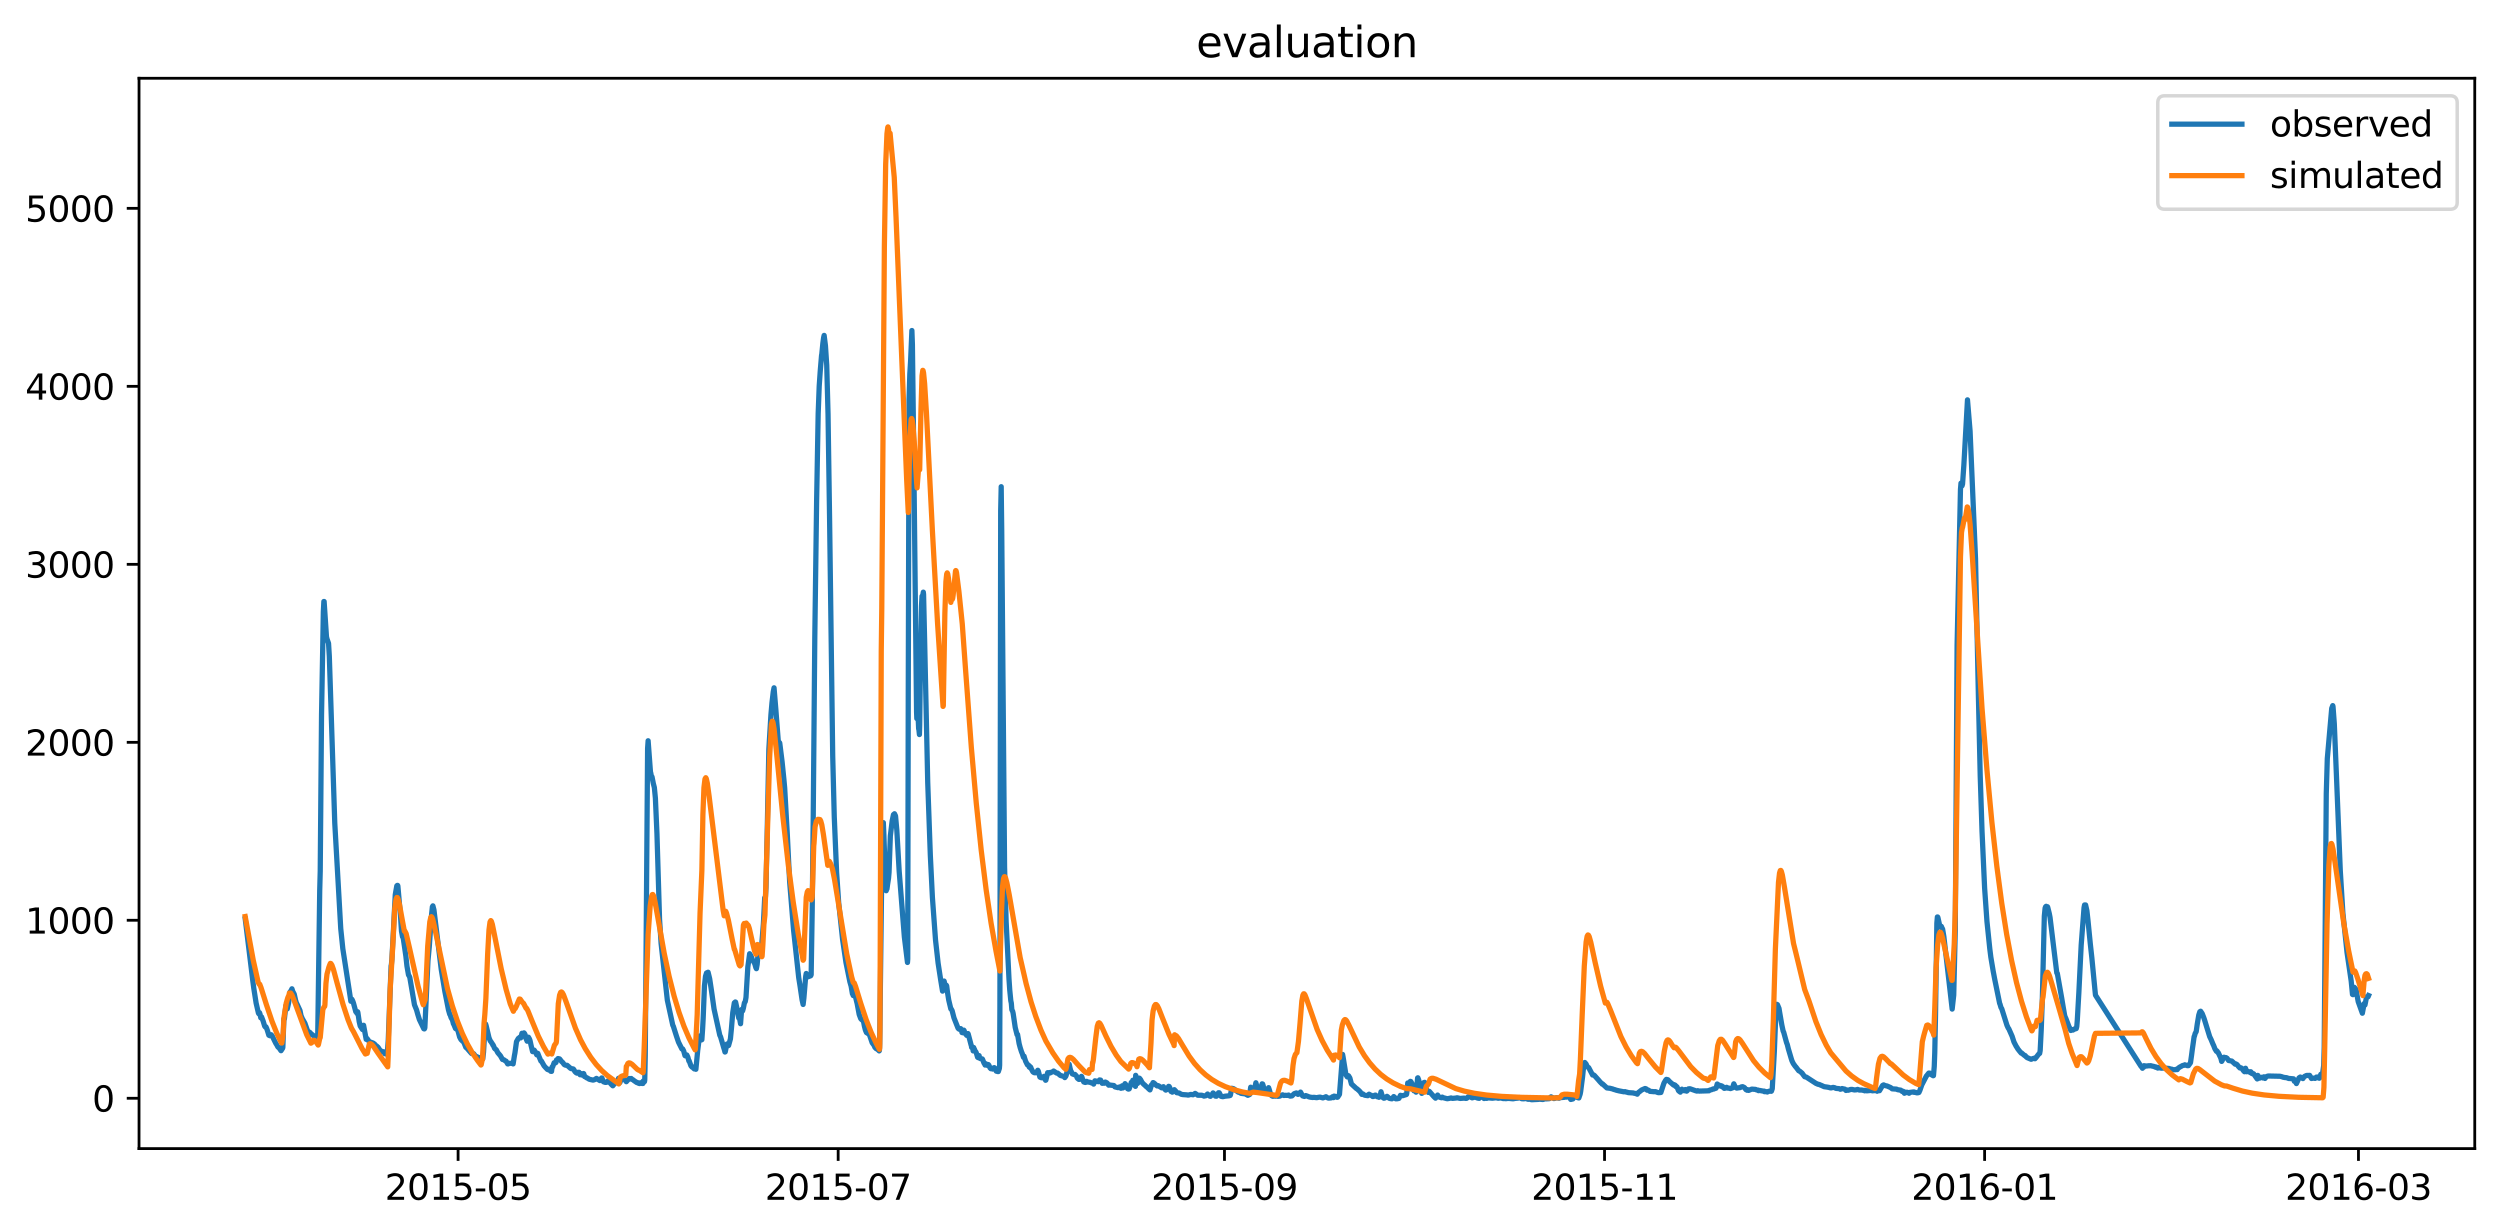 <?xml version="1.0" encoding="utf-8" standalone="no"?>
<!DOCTYPE svg PUBLIC "-//W3C//DTD SVG 1.1//EN"
  "http://www.w3.org/Graphics/SVG/1.1/DTD/svg11.dtd">
<svg xmlns:xlink="http://www.w3.org/1999/xlink" width="712.96pt" height="351.436pt" viewBox="0 0 712.96 351.436" xmlns="http://www.w3.org/2000/svg" version="1.1">
 <defs>
  <style type="text/css">*{stroke-linejoin: round; stroke-linecap: butt}</style>
 </defs>
 <g id="figure_1">
  <g id="patch_1">
   <path d="M 0 351.436 
L 712.96 351.436 
L 712.96 0 
L 0 0 
z
" style="fill: #ffffff"/>
  </g>
  <g id="axes_1">
   <g id="patch_2">
    <path d="M 39.65 327.558 
L 705.76 327.558 
L 705.76 22.318 
L 39.65 22.318 
z
" style="fill: #ffffff"/>
   </g>
   <g id="matplotlib.axis_1">
    <g id="xtick_1">
     <g id="line2d_1">
      <defs>
       <path id="m5d2829ec85" d="M 0 0 
L 0 3.5 
" style="stroke: #000000; stroke-width: 0.8"/>
      </defs>
      <g>
       <use xlink:href="#m5d2829ec85" x="130.639" y="327.558" style="stroke: #000000; stroke-width: 0.8"/>
      </g>
     </g>
     <g id="text_1">
      <!-- 2015-05 -->
      <g transform="translate(109.747 342.157) scale(0.1 -0.1)">
       <defs>
        <path id="DejaVuSans-32" d="M 1228 531 
L 3431 531 
L 3431 0 
L 469 0 
L 469 531 
Q 828 903 1448 1529 
Q 2069 2156 2228 2338 
Q 2531 2678 2651 2914 
Q 2772 3150 2772 3378 
Q 2772 3750 2511 3984 
Q 2250 4219 1831 4219 
Q 1534 4219 1204 4116 
Q 875 4013 500 3803 
L 500 4441 
Q 881 4594 1212 4672 
Q 1544 4750 1819 4750 
Q 2544 4750 2975 4387 
Q 3406 4025 3406 3419 
Q 3406 3131 3298 2873 
Q 3191 2616 2906 2266 
Q 2828 2175 2409 1742 
Q 1991 1309 1228 531 
z
" transform="scale(0.016)"/>
        <path id="DejaVuSans-30" d="M 2034 4250 
Q 1547 4250 1301 3770 
Q 1056 3291 1056 2328 
Q 1056 1369 1301 889 
Q 1547 409 2034 409 
Q 2525 409 2770 889 
Q 3016 1369 3016 2328 
Q 3016 3291 2770 3770 
Q 2525 4250 2034 4250 
z
M 2034 4750 
Q 2819 4750 3233 4129 
Q 3647 3509 3647 2328 
Q 3647 1150 3233 529 
Q 2819 -91 2034 -91 
Q 1250 -91 836 529 
Q 422 1150 422 2328 
Q 422 3509 836 4129 
Q 1250 4750 2034 4750 
z
" transform="scale(0.016)"/>
        <path id="DejaVuSans-31" d="M 794 531 
L 1825 531 
L 1825 4091 
L 703 3866 
L 703 4441 
L 1819 4666 
L 2450 4666 
L 2450 531 
L 3481 531 
L 3481 0 
L 794 0 
L 794 531 
z
" transform="scale(0.016)"/>
        <path id="DejaVuSans-35" d="M 691 4666 
L 3169 4666 
L 3169 4134 
L 1269 4134 
L 1269 2991 
Q 1406 3038 1543 3061 
Q 1681 3084 1819 3084 
Q 2600 3084 3056 2656 
Q 3513 2228 3513 1497 
Q 3513 744 3044 326 
Q 2575 -91 1722 -91 
Q 1428 -91 1123 -41 
Q 819 9 494 109 
L 494 744 
Q 775 591 1075 516 
Q 1375 441 1709 441 
Q 2250 441 2565 725 
Q 2881 1009 2881 1497 
Q 2881 1984 2565 2268 
Q 2250 2553 1709 2553 
Q 1456 2553 1204 2497 
Q 953 2441 691 2322 
L 691 4666 
z
" transform="scale(0.016)"/>
        <path id="DejaVuSans-2d" d="M 313 2009 
L 1997 2009 
L 1997 1497 
L 313 1497 
L 313 2009 
z
" transform="scale(0.016)"/>
       </defs>
       <use xlink:href="#DejaVuSans-32"/>
       <use xlink:href="#DejaVuSans-30" x="63.623"/>
       <use xlink:href="#DejaVuSans-31" x="127.246"/>
       <use xlink:href="#DejaVuSans-35" x="190.869"/>
       <use xlink:href="#DejaVuSans-2d" x="254.492"/>
       <use xlink:href="#DejaVuSans-30" x="290.576"/>
       <use xlink:href="#DejaVuSans-35" x="354.199"/>
      </g>
     </g>
    </g>
    <g id="xtick_2">
     <g id="line2d_2">
      <g>
       <use xlink:href="#m5d2829ec85" x="239.03" y="327.558" style="stroke: #000000; stroke-width: 0.8"/>
      </g>
     </g>
     <g id="text_2">
      <!-- 2015-07 -->
      <g transform="translate(218.138 342.157) scale(0.1 -0.1)">
       <defs>
        <path id="DejaVuSans-37" d="M 525 4666 
L 3525 4666 
L 3525 4397 
L 1831 0 
L 1172 0 
L 2766 4134 
L 525 4134 
L 525 4666 
z
" transform="scale(0.016)"/>
       </defs>
       <use xlink:href="#DejaVuSans-32"/>
       <use xlink:href="#DejaVuSans-30" x="63.623"/>
       <use xlink:href="#DejaVuSans-31" x="127.246"/>
       <use xlink:href="#DejaVuSans-35" x="190.869"/>
       <use xlink:href="#DejaVuSans-2d" x="254.492"/>
       <use xlink:href="#DejaVuSans-30" x="290.576"/>
       <use xlink:href="#DejaVuSans-37" x="354.199"/>
      </g>
     </g>
    </g>
    <g id="xtick_3">
     <g id="line2d_3">
      <g>
       <use xlink:href="#m5d2829ec85" x="349.198" y="327.558" style="stroke: #000000; stroke-width: 0.8"/>
      </g>
     </g>
     <g id="text_3">
      <!-- 2015-09 -->
      <g transform="translate(328.307 342.157) scale(0.1 -0.1)">
       <defs>
        <path id="DejaVuSans-39" d="M 703 97 
L 703 672 
Q 941 559 1184 500 
Q 1428 441 1663 441 
Q 2288 441 2617 861 
Q 2947 1281 2994 2138 
Q 2813 1869 2534 1725 
Q 2256 1581 1919 1581 
Q 1219 1581 811 2004 
Q 403 2428 403 3163 
Q 403 3881 828 4315 
Q 1253 4750 1959 4750 
Q 2769 4750 3195 4129 
Q 3622 3509 3622 2328 
Q 3622 1225 3098 567 
Q 2575 -91 1691 -91 
Q 1453 -91 1209 -44 
Q 966 3 703 97 
z
M 1959 2075 
Q 2384 2075 2632 2365 
Q 2881 2656 2881 3163 
Q 2881 3666 2632 3958 
Q 2384 4250 1959 4250 
Q 1534 4250 1286 3958 
Q 1038 3666 1038 3163 
Q 1038 2656 1286 2365 
Q 1534 2075 1959 2075 
z
" transform="scale(0.016)"/>
       </defs>
       <use xlink:href="#DejaVuSans-32"/>
       <use xlink:href="#DejaVuSans-30" x="63.623"/>
       <use xlink:href="#DejaVuSans-31" x="127.246"/>
       <use xlink:href="#DejaVuSans-35" x="190.869"/>
       <use xlink:href="#DejaVuSans-2d" x="254.492"/>
       <use xlink:href="#DejaVuSans-30" x="290.576"/>
       <use xlink:href="#DejaVuSans-39" x="354.199"/>
      </g>
     </g>
    </g>
    <g id="xtick_4">
     <g id="line2d_4">
      <g>
       <use xlink:href="#m5d2829ec85" x="457.589" y="327.558" style="stroke: #000000; stroke-width: 0.8"/>
      </g>
     </g>
     <g id="text_4">
      <!-- 2015-11 -->
      <g transform="translate(436.698 342.157) scale(0.1 -0.1)">
       <use xlink:href="#DejaVuSans-32"/>
       <use xlink:href="#DejaVuSans-30" x="63.623"/>
       <use xlink:href="#DejaVuSans-31" x="127.246"/>
       <use xlink:href="#DejaVuSans-35" x="190.869"/>
       <use xlink:href="#DejaVuSans-2d" x="254.492"/>
       <use xlink:href="#DejaVuSans-31" x="290.576"/>
       <use xlink:href="#DejaVuSans-31" x="354.199"/>
      </g>
     </g>
    </g>
    <g id="xtick_5">
     <g id="line2d_5">
      <g>
       <use xlink:href="#m5d2829ec85" x="565.98" y="327.558" style="stroke: #000000; stroke-width: 0.8"/>
      </g>
     </g>
     <g id="text_5">
      <!-- 2016-01 -->
      <g transform="translate(545.089 342.157) scale(0.1 -0.1)">
       <defs>
        <path id="DejaVuSans-36" d="M 2113 2584 
Q 1688 2584 1439 2293 
Q 1191 2003 1191 1497 
Q 1191 994 1439 701 
Q 1688 409 2113 409 
Q 2538 409 2786 701 
Q 3034 994 3034 1497 
Q 3034 2003 2786 2293 
Q 2538 2584 2113 2584 
z
M 3366 4563 
L 3366 3988 
Q 3128 4100 2886 4159 
Q 2644 4219 2406 4219 
Q 1781 4219 1451 3797 
Q 1122 3375 1075 2522 
Q 1259 2794 1537 2939 
Q 1816 3084 2150 3084 
Q 2853 3084 3261 2657 
Q 3669 2231 3669 1497 
Q 3669 778 3244 343 
Q 2819 -91 2113 -91 
Q 1303 -91 875 529 
Q 447 1150 447 2328 
Q 447 3434 972 4092 
Q 1497 4750 2381 4750 
Q 2619 4750 2861 4703 
Q 3103 4656 3366 4563 
z
" transform="scale(0.016)"/>
       </defs>
       <use xlink:href="#DejaVuSans-32"/>
       <use xlink:href="#DejaVuSans-30" x="63.623"/>
       <use xlink:href="#DejaVuSans-31" x="127.246"/>
       <use xlink:href="#DejaVuSans-36" x="190.869"/>
       <use xlink:href="#DejaVuSans-2d" x="254.492"/>
       <use xlink:href="#DejaVuSans-30" x="290.576"/>
       <use xlink:href="#DejaVuSans-31" x="354.199"/>
      </g>
     </g>
    </g>
    <g id="xtick_6">
     <g id="line2d_6">
      <g>
       <use xlink:href="#m5d2829ec85" x="672.595" y="327.558" style="stroke: #000000; stroke-width: 0.8"/>
      </g>
     </g>
     <g id="text_6">
      <!-- 2016-03 -->
      <g transform="translate(651.703 342.157) scale(0.1 -0.1)">
       <defs>
        <path id="DejaVuSans-33" d="M 2597 2516 
Q 3050 2419 3304 2112 
Q 3559 1806 3559 1356 
Q 3559 666 3084 287 
Q 2609 -91 1734 -91 
Q 1441 -91 1130 -33 
Q 819 25 488 141 
L 488 750 
Q 750 597 1062 519 
Q 1375 441 1716 441 
Q 2309 441 2620 675 
Q 2931 909 2931 1356 
Q 2931 1769 2642 2001 
Q 2353 2234 1838 2234 
L 1294 2234 
L 1294 2753 
L 1863 2753 
Q 2328 2753 2575 2939 
Q 2822 3125 2822 3475 
Q 2822 3834 2567 4026 
Q 2313 4219 1838 4219 
Q 1578 4219 1281 4162 
Q 984 4106 628 3988 
L 628 4550 
Q 988 4650 1302 4700 
Q 1616 4750 1894 4750 
Q 2613 4750 3031 4423 
Q 3450 4097 3450 3541 
Q 3450 3153 3228 2886 
Q 3006 2619 2597 2516 
z
" transform="scale(0.016)"/>
       </defs>
       <use xlink:href="#DejaVuSans-32"/>
       <use xlink:href="#DejaVuSans-30" x="63.623"/>
       <use xlink:href="#DejaVuSans-31" x="127.246"/>
       <use xlink:href="#DejaVuSans-36" x="190.869"/>
       <use xlink:href="#DejaVuSans-2d" x="254.492"/>
       <use xlink:href="#DejaVuSans-30" x="290.576"/>
       <use xlink:href="#DejaVuSans-33" x="354.199"/>
      </g>
     </g>
    </g>
   </g>
   <g id="matplotlib.axis_2">
    <g id="ytick_1">
     <g id="line2d_7">
      <defs>
       <path id="m6c5c82c496" d="M 0 0 
L -3.5 0 
" style="stroke: #000000; stroke-width: 0.8"/>
      </defs>
      <g>
       <use xlink:href="#m6c5c82c496" x="39.65" y="313.209" style="stroke: #000000; stroke-width: 0.8"/>
      </g>
     </g>
     <g id="text_7">
      <!-- 0 -->
      <g transform="translate(26.288 317.008) scale(0.1 -0.1)">
       <use xlink:href="#DejaVuSans-30"/>
      </g>
     </g>
    </g>
    <g id="ytick_2">
     <g id="line2d_8">
      <g>
       <use xlink:href="#m6c5c82c496" x="39.65" y="262.451" style="stroke: #000000; stroke-width: 0.8"/>
      </g>
     </g>
     <g id="text_8">
      <!-- 1000 -->
      <g transform="translate(7.2 266.251) scale(0.1 -0.1)">
       <use xlink:href="#DejaVuSans-31"/>
       <use xlink:href="#DejaVuSans-30" x="63.623"/>
       <use xlink:href="#DejaVuSans-30" x="127.246"/>
       <use xlink:href="#DejaVuSans-30" x="190.869"/>
      </g>
     </g>
    </g>
    <g id="ytick_3">
     <g id="line2d_9">
      <g>
       <use xlink:href="#m6c5c82c496" x="39.65" y="211.694" style="stroke: #000000; stroke-width: 0.8"/>
      </g>
     </g>
     <g id="text_9">
      <!-- 2000 -->
      <g transform="translate(7.2 215.493) scale(0.1 -0.1)">
       <use xlink:href="#DejaVuSans-32"/>
       <use xlink:href="#DejaVuSans-30" x="63.623"/>
       <use xlink:href="#DejaVuSans-30" x="127.246"/>
       <use xlink:href="#DejaVuSans-30" x="190.869"/>
      </g>
     </g>
    </g>
    <g id="ytick_4">
     <g id="line2d_10">
      <g>
       <use xlink:href="#m6c5c82c496" x="39.65" y="160.936" style="stroke: #000000; stroke-width: 0.8"/>
      </g>
     </g>
     <g id="text_10">
      <!-- 3000 -->
      <g transform="translate(7.2 164.735) scale(0.1 -0.1)">
       <use xlink:href="#DejaVuSans-33"/>
       <use xlink:href="#DejaVuSans-30" x="63.623"/>
       <use xlink:href="#DejaVuSans-30" x="127.246"/>
       <use xlink:href="#DejaVuSans-30" x="190.869"/>
      </g>
     </g>
    </g>
    <g id="ytick_5">
     <g id="line2d_11">
      <g>
       <use xlink:href="#m6c5c82c496" x="39.65" y="110.178" style="stroke: #000000; stroke-width: 0.8"/>
      </g>
     </g>
     <g id="text_11">
      <!-- 4000 -->
      <g transform="translate(7.2 113.977) scale(0.1 -0.1)">
       <defs>
        <path id="DejaVuSans-34" d="M 2419 4116 
L 825 1625 
L 2419 1625 
L 2419 4116 
z
M 2253 4666 
L 3047 4666 
L 3047 1625 
L 3713 1625 
L 3713 1100 
L 3047 1100 
L 3047 0 
L 2419 0 
L 2419 1100 
L 313 1100 
L 313 1709 
L 2253 4666 
z
" transform="scale(0.016)"/>
       </defs>
       <use xlink:href="#DejaVuSans-34"/>
       <use xlink:href="#DejaVuSans-30" x="63.623"/>
       <use xlink:href="#DejaVuSans-30" x="127.246"/>
       <use xlink:href="#DejaVuSans-30" x="190.869"/>
      </g>
     </g>
    </g>
    <g id="ytick_6">
     <g id="line2d_12">
      <g>
       <use xlink:href="#m6c5c82c496" x="39.65" y="59.421" style="stroke: #000000; stroke-width: 0.8"/>
      </g>
     </g>
     <g id="text_12">
      <!-- 5000 -->
      <g transform="translate(7.2 63.22) scale(0.1 -0.1)">
       <use xlink:href="#DejaVuSans-35"/>
       <use xlink:href="#DejaVuSans-30" x="63.623"/>
       <use xlink:href="#DejaVuSans-30" x="127.246"/>
       <use xlink:href="#DejaVuSans-30" x="190.869"/>
      </g>
     </g>
    </g>
   </g>
   <g id="line2d_13">
    <path d="M 69.928 262.015 
L 72.075 279.59 
L 72.371 281.81 
L 73.037 286.049 
L 73.704 288.942 
L 73.852 289.145 
L 74 288.789 
L 74.148 289.17 
L 74.37 290.261 
L 74.592 290.008 
L 75.036 291.175 
L 75.481 292.647 
L 75.703 292.914 
L 75.851 292.837 
L 76.073 293.345 
L 76.295 294.005 
L 76.665 295.223 
L 76.961 295.375 
L 77.109 295.185 
L 77.332 295.083 
L 77.628 295.413 
L 78.146 296.505 
L 78.516 297.253 
L 78.738 297.685 
L 78.886 297.875 
L 79.034 298.154 
L 79.256 298.586 
L 79.627 298.89 
L 80.071 299.55 
L 80.145 299.639 
L 80.589 298.954 
L 80.663 298.7 
L 80.959 290.629 
L 81.033 290.718 
L 81.107 290.579 
L 81.404 287.863 
L 81.552 286.759 
L 81.7 287.317 
L 81.922 287.724 
L 82.292 286.049 
L 82.736 282.851 
L 82.958 282.597 
L 83.255 281.988 
L 83.477 282.699 
L 83.847 283.396 
L 83.921 283.561 
L 84.291 285.236 
L 84.587 286.252 
L 84.661 286.252 
L 85.55 288.18 
L 85.846 289.64 
L 86.216 290.503 
L 86.956 291.81 
L 87.475 293.307 
L 87.771 294.094 
L 88.363 294.424 
L 88.659 294.754 
L 88.955 295.134 
L 89.029 295.033 
L 89.252 295.261 
L 89.992 295.604 
L 90.066 295.451 
L 90.288 295.896 
L 90.584 297.241 
L 91.177 254.02 
L 91.325 248.437 
L 91.695 203.897 
L 92.213 174.458 
L 92.361 171.539 
L 92.435 171.539 
L 93.102 181.564 
L 93.25 182.198 
L 93.694 183.467 
L 93.916 187.147 
L 95.471 234.733 
L 97.174 264.819 
L 97.766 270.555 
L 99.173 279.678 
L 99.543 282.089 
L 100.061 285.541 
L 100.283 285.084 
L 100.357 284.983 
L 100.579 285.439 
L 100.801 286.049 
L 101.468 288.536 
L 101.542 288.536 
L 101.838 289.043 
L 101.986 288.536 
L 102.06 288.739 
L 102.43 291.315 
L 102.726 292.596 
L 103.245 293.421 
L 103.393 293.611 
L 103.541 292.875 
L 103.689 292.393 
L 104.429 296.403 
L 104.651 296.149 
L 105.022 296.657 
L 105.244 297.012 
L 105.466 297.164 
L 105.762 297.215 
L 105.984 297.329 
L 106.132 297.368 
L 106.428 297.469 
L 106.724 297.723 
L 106.799 297.723 
L 107.021 298.078 
L 107.317 298.23 
L 107.835 298.7 
L 108.279 299.398 
L 108.946 299.943 
L 109.242 299.905 
L 109.464 299.982 
L 109.76 300.514 
L 109.908 300.134 
L 109.982 299.943 
L 110.056 299.982 
L 110.426 300.743 
L 110.723 296.632 
L 111.537 275.389 
L 111.611 275.136 
L 111.759 273.638 
L 112.203 265.339 
L 112.425 260.873 
L 112.722 255.163 
L 112.87 254.274 
L 113.166 252.625 
L 113.314 252.498 
L 113.388 252.498 
L 113.462 252.625 
L 114.202 261 
L 114.498 265.568 
L 114.795 267.167 
L 114.869 267.116 
L 115.017 267.674 
L 115.757 272.75 
L 116.053 275.491 
L 116.497 278.029 
L 116.72 278.384 
L 116.868 278.739 
L 118.2 286.556 
L 118.793 288.015 
L 119.163 289.348 
L 119.607 290.769 
L 120.866 293.383 
L 121.014 293.434 
L 121.088 293.345 
L 121.162 293.066 
L 122.05 274.006 
L 122.42 270.047 
L 122.791 264.743 
L 123.087 260.746 
L 123.309 258.589 
L 123.383 258.589 
L 123.457 258.335 
L 123.753 259.477 
L 125.826 276.405 
L 126.863 282.749 
L 127.899 288.015 
L 128.269 289.297 
L 128.418 289.5 
L 128.64 290.211 
L 128.936 290.718 
L 129.084 291.074 
L 129.306 291.987 
L 129.38 292.038 
L 129.898 293.307 
L 129.972 293.307 
L 130.12 293.459 
L 130.343 293.307 
L 130.417 293.345 
L 130.565 293.827 
L 131.083 295.756 
L 131.453 296.454 
L 131.971 296.974 
L 132.119 296.86 
L 132.86 298.7 
L 133.156 298.89 
L 133.304 299.093 
L 134.341 300.286 
L 134.489 300.438 
L 135.081 300.514 
L 135.599 301.2 
L 135.747 301.466 
L 136.043 301.352 
L 136.34 301.58 
L 136.562 301.58 
L 136.71 301.618 
L 137.006 301.936 
L 137.228 302.101 
L 137.376 302.253 
L 137.672 301.974 
L 137.894 300.083 
L 138.191 294.995 
L 138.413 292.025 
L 138.487 292.038 
L 138.635 292.482 
L 139.449 295.946 
L 139.819 296.86 
L 139.893 296.898 
L 140.264 297.469 
L 140.412 297.685 
L 140.56 298.04 
L 140.634 298.002 
L 141.078 299.043 
L 141.522 299.36 
L 141.966 300.21 
L 142.707 301.086 
L 143.299 302.139 
L 143.669 302.215 
L 144.188 302.596 
L 144.336 302.634 
L 144.78 303.408 
L 144.928 303.408 
L 145.15 303.23 
L 146.113 303.255 
L 146.335 303.408 
L 146.705 301.047 
L 146.853 300.286 
L 147.297 297.063 
L 147.815 296.149 
L 147.963 296.073 
L 148.186 295.845 
L 148.334 295.756 
L 148.482 295.997 
L 148.556 295.896 
L 148.852 294.677 
L 149 295.185 
L 149.074 295.083 
L 149.296 294.639 
L 149.444 294.563 
L 149.592 294.754 
L 149.74 295.045 
L 149.963 296.073 
L 150.111 296.403 
L 150.333 296.936 
L 150.407 296.771 
L 150.629 295.794 
L 150.703 295.794 
L 150.999 296.314 
L 151.147 296.72 
L 151.443 298.078 
L 151.887 299.905 
L 152.036 299.905 
L 152.332 299.474 
L 152.628 299.905 
L 153.072 300.819 
L 153.146 300.781 
L 153.368 300.4 
L 153.738 301.352 
L 154.257 302.596 
L 154.405 302.596 
L 155.145 303.928 
L 155.589 304.436 
L 156.108 304.981 
L 156.182 304.867 
L 156.478 305.133 
L 156.922 305.184 
L 157.07 305.514 
L 157.218 305.413 
L 157.292 305.54 
L 157.44 304.296 
L 157.588 304.296 
L 158.033 303.078 
L 158.107 303.154 
L 158.181 303.179 
L 158.255 303.002 
L 158.403 303.116 
L 158.551 303.002 
L 158.699 302.291 
L 158.847 302.367 
L 159.143 301.885 
L 159.587 301.986 
L 160.18 302.748 
L 160.476 303.002 
L 160.92 303.611 
L 161.29 303.776 
L 161.735 303.814 
L 162.771 304.727 
L 163.363 304.829 
L 163.511 304.867 
L 163.659 305.057 
L 163.956 305.59 
L 164.326 305.946 
L 164.548 306.047 
L 164.844 305.793 
L 165.14 305.806 
L 165.436 306.504 
L 165.659 306.149 
L 165.733 306.199 
L 166.029 306.605 
L 166.251 306.504 
L 166.399 306.149 
L 166.473 306.199 
L 166.695 307.011 
L 166.769 306.923 
L 167.065 307.189 
L 167.287 307.367 
L 167.583 307.468 
L 167.806 307.646 
L 168.102 307.798 
L 168.99 308.001 
L 169.138 308.027 
L 169.508 307.925 
L 169.879 307.684 
L 170.101 307.544 
L 170.619 307.925 
L 170.767 307.824 
L 170.989 307.925 
L 171.063 308.166 
L 171.137 308.065 
L 171.359 307.925 
L 171.582 307.418 
L 171.656 307.418 
L 171.878 308.014 
L 172.1 308.509 
L 172.322 308.585 
L 172.544 308.661 
L 172.766 308.686 
L 173.136 308.61 
L 173.284 308.331 
L 173.432 308.204 
L 174.173 309.042 
L 174.395 309.296 
L 174.765 309.651 
L 174.913 309.448 
L 175.506 308.813 
L 175.876 308.585 
L 176.246 308.686 
L 176.32 308.369 
L 176.394 307.519 
L 176.468 307.824 
L 176.69 308.686 
L 176.764 308.737 
L 176.838 308.61 
L 177.134 307.722 
L 177.282 307.684 
L 177.505 307.468 
L 178.023 307.747 
L 178.245 308.014 
L 178.615 308.483 
L 178.837 308.23 
L 179.43 307.57 
L 179.8 307.722 
L 179.948 307.57 
L 180.022 307.57 
L 180.244 307.824 
L 180.466 307.9 
L 180.762 308.141 
L 181.577 308.712 
L 181.725 308.686 
L 181.947 308.864 
L 182.391 309.016 
L 182.613 308.788 
L 182.909 308.966 
L 183.279 308.991 
L 183.354 308.991 
L 183.428 308.306 
L 183.502 308.433 
L 183.65 308.585 
L 183.798 308.458 
L 183.872 307.989 
L 184.02 301.022 
L 184.686 213.414 
L 184.834 211.257 
L 185.501 220.14 
L 185.575 220.393 
L 185.797 221.536 
L 185.871 221.789 
L 185.945 221.536 
L 186.315 223.439 
L 186.611 224.581 
L 186.907 227.626 
L 187.352 237.778 
L 188.092 262.142 
L 188.536 269.07 
L 190.313 285.236 
L 191.868 292.393 
L 192.016 292.647 
L 192.46 294.056 
L 192.904 295.451 
L 193.497 297.203 
L 194.459 299.131 
L 194.681 299.131 
L 194.977 299.715 
L 195.348 301.047 
L 195.496 301.124 
L 195.718 300.857 
L 195.866 300.857 
L 196.162 301.466 
L 196.458 302.596 
L 196.532 302.519 
L 196.754 303.141 
L 197.05 303.966 
L 197.273 304.22 
L 197.347 304.309 
L 197.421 304.22 
L 197.643 304.474 
L 197.791 304.651 
L 198.013 304.842 
L 198.161 304.575 
L 198.235 304.689 
L 198.457 304.943 
L 198.975 299.55 
L 199.494 295.451 
L 199.716 295.946 
L 199.938 296.505 
L 200.012 296.581 
L 200.086 296.505 
L 200.16 296.505 
L 200.382 293.269 
L 200.53 290.49 
L 200.9 281.15 
L 201.197 278.422 
L 201.493 277.471 
L 201.937 277.267 
L 202.381 279.095 
L 202.899 282.521 
L 203.64 287.774 
L 205.047 294.208 
L 205.269 295.223 
L 205.491 295.68 
L 206.157 297.951 
L 206.379 298.738 
L 206.601 299.436 
L 206.749 300.02 
L 206.823 299.982 
L 207.268 297.824 
L 207.342 297.723 
L 207.638 298.23 
L 207.786 298.154 
L 208.304 296.276 
L 208.6 293.231 
L 208.971 288.789 
L 209.415 285.998 
L 209.711 285.744 
L 209.785 285.795 
L 210.081 287.165 
L 210.673 290.312 
L 210.822 290.261 
L 210.896 290.363 
L 211.192 291.949 
L 211.488 288.003 
L 211.562 287.863 
L 211.71 288.282 
L 211.784 288.282 
L 212.006 287.47 
L 212.302 285.947 
L 212.524 285.693 
L 212.746 284.45 
L 213.265 275.796 
L 213.783 271.989 
L 214.153 272.547 
L 214.671 273.968 
L 214.746 273.968 
L 215.042 274.476 
L 215.264 274.882 
L 215.56 275.948 
L 215.708 276.252 
L 215.93 275.034 
L 216.374 269.908 
L 216.448 270.161 
L 216.819 271.532 
L 217.041 270.872 
L 217.189 269.895 
L 217.707 263.411 
L 218.077 256.051 
L 218.225 256.051 
L 218.299 255.797 
L 218.447 253.132 
L 218.744 239.555 
L 219.262 213.668 
L 219.854 203.897 
L 220.15 200.471 
L 220.52 197.299 
L 220.743 196.157 
L 221.261 202.375 
L 221.927 211.003 
L 222.149 212.399 
L 222.297 211.765 
L 222.371 211.892 
L 223.038 217.221 
L 223.556 222.297 
L 223.778 224.708 
L 224.518 237.778 
L 225.185 251.356 
L 226.295 265.06 
L 227.776 278.79 
L 228.146 281.1 
L 228.739 285.135 
L 229.035 286.455 
L 229.257 284.627 
L 229.775 278.422 
L 229.923 277.623 
L 230.367 278.587 
L 231.182 278.283 
L 231.33 278.016 
L 231.626 259.604 
L 231.922 232.702 
L 232.366 181.818 
L 232.885 142.988 
L 233.329 117.99 
L 233.625 110.122 
L 233.921 105.808 
L 234.291 101.367 
L 234.366 100.986 
L 234.662 97.941 
L 234.884 96.291 
L 235.032 95.656 
L 235.402 98.575 
L 235.772 104.158 
L 236.142 118.117 
L 236.587 148.191 
L 237.475 215.572 
L 237.919 232.956 
L 238.586 248.818 
L 239.178 257.447 
L 240.289 267.89 
L 241.251 274.476 
L 242.362 279.958 
L 242.732 281.265 
L 243.102 283.435 
L 243.176 283.27 
L 243.324 283.917 
L 243.546 282.597 
L 243.768 283.384 
L 244.287 285.592 
L 244.435 286.15 
L 245.027 289.297 
L 245.471 290.503 
L 245.767 290.82 
L 245.989 290.82 
L 246.286 291.454 
L 246.508 292.609 
L 246.804 293.776 
L 247.1 294.474 
L 247.914 294.982 
L 248.729 297.38 
L 249.247 298.078 
L 249.543 298.738 
L 249.617 298.738 
L 249.913 299.093 
L 250.136 299.131 
L 250.728 299.702 
L 250.802 299.588 
L 250.876 297.634 
L 251.394 254.782 
L 251.764 235.748 
L 251.912 234.606 
L 252.061 237.905 
L 252.579 253.005 
L 252.653 253.132 
L 252.727 254.02 
L 252.875 253.513 
L 252.949 253.513 
L 253.097 252.371 
L 253.393 250.467 
L 253.541 248.818 
L 253.911 238.412 
L 254.43 234.098 
L 254.8 232.322 
L 254.948 232.195 
L 255.022 232.195 
L 255.096 232.068 
L 255.392 232.702 
L 255.762 236.763 
L 256.429 248.437 
L 257.91 267.23 
L 258.798 274.476 
L 258.872 273.511 
L 259.02 198.314 
L 259.242 114.056 
L 259.464 106.696 
L 259.686 103.016 
L 260.057 94.261 
L 260.205 98.321 
L 260.501 122.05 
L 261.389 203.009 
L 261.463 204.912 
L 261.537 204.278 
L 261.685 201.74 
L 261.759 202.755 
L 261.982 207.831 
L 262.056 208.085 
L 262.204 209.481 
L 262.278 206.943 
L 262.5 188.162 
L 262.796 172.808 
L 262.944 170.016 
L 263.018 170.651 
L 263.314 168.874 
L 263.388 169.509 
L 263.684 182.452 
L 264.573 223.185 
L 265.313 243.869 
L 265.906 255.924 
L 266.794 268.068 
L 267.534 274.679 
L 268.275 279.501 
L 268.793 282.648 
L 268.867 282.47 
L 268.941 281.43 
L 269.015 281.747 
L 269.237 279.78 
L 269.311 280.021 
L 269.533 282.292 
L 269.682 281.76 
L 269.83 280.922 
L 269.978 281.15 
L 270.2 282.952 
L 270.57 285.236 
L 271.162 287.724 
L 271.236 287.673 
L 271.532 288.231 
L 272.051 290.261 
L 273.235 293.269 
L 273.531 293.51 
L 273.68 293.523 
L 273.828 293.611 
L 273.976 293.345 
L 274.198 293.789 
L 274.346 294.474 
L 274.42 294.309 
L 274.494 294.221 
L 274.568 294.525 
L 274.642 294.474 
L 274.864 293.776 
L 274.938 293.865 
L 275.16 294.512 
L 275.308 294.83 
L 275.382 294.88 
L 275.53 295.058 
L 275.605 294.766 
L 275.679 295.261 
L 275.753 295.134 
L 275.901 295.134 
L 276.049 294.754 
L 276.123 294.906 
L 276.567 296.581 
L 276.937 298.002 
L 277.011 298.154 
L 277.085 298.7 
L 277.159 298.624 
L 277.233 298.662 
L 277.307 298.903 
L 277.381 298.675 
L 277.53 299.702 
L 277.678 298.738 
L 277.826 299.55 
L 277.9 299.207 
L 277.974 299.664 
L 278.048 299.626 
L 278.344 300.058 
L 278.492 300.476 
L 278.788 301.504 
L 278.862 301.428 
L 278.936 301.618 
L 279.232 301.047 
L 279.38 301.771 
L 279.529 301.885 
L 280.121 301.986 
L 280.195 302.063 
L 280.565 303.04 
L 280.713 303.344 
L 280.787 303.154 
L 280.935 303.738 
L 281.083 303.522 
L 281.157 303.661 
L 281.231 303.42 
L 281.528 303.814 
L 281.602 303.814 
L 281.824 303.585 
L 281.972 303.7 
L 282.342 304.55 
L 282.416 304.55 
L 282.564 304.778 
L 282.712 304.727 
L 282.786 304.778 
L 282.86 304.613 
L 283.082 304.88 
L 283.378 304.626 
L 283.527 304.474 
L 283.675 304.55 
L 284.119 305.476 
L 284.563 305.59 
L 284.711 305.59 
L 285.007 304.677 
L 285.081 303.75 
L 285.155 287.165 
L 285.378 145.653 
L 285.526 138.801 
L 285.674 151.109 
L 286.488 247.295 
L 286.932 262.776 
L 287.747 279.196 
L 287.969 282.407 
L 288.265 285.389 
L 288.413 286.099 
L 288.561 287.965 
L 288.783 288.383 
L 288.931 288.993 
L 289.524 293.015 
L 290.042 295.083 
L 290.116 295.007 
L 290.19 294.995 
L 290.634 297.609 
L 290.93 298.738 
L 291.375 300.134 
L 291.449 300.21 
L 291.745 301.124 
L 291.893 301.542 
L 291.967 301.466 
L 292.041 301.2 
L 292.189 301.72 
L 292.485 302.634 
L 293.003 303.674 
L 293.077 303.585 
L 293.3 303.738 
L 293.522 304.321 
L 293.596 304.017 
L 293.67 304.106 
L 293.818 304.55 
L 293.892 304.296 
L 293.966 304.397 
L 294.114 304.804 
L 294.558 305.666 
L 294.854 305.869 
L 295.076 305.946 
L 295.595 305.908 
L 295.965 305.222 
L 296.113 305.476 
L 296.557 307.164 
L 296.853 307.316 
L 297.001 307.341 
L 297.372 307.392 
L 297.52 307.164 
L 297.742 306.961 
L 297.89 307.215 
L 298.186 308.077 
L 298.26 308.039 
L 298.778 305.908 
L 299.074 305.971 
L 299.297 305.869 
L 299.445 305.996 
L 300.037 305.692 
L 300.259 305.666 
L 300.481 305.438 
L 300.999 305.793 
L 301.222 305.971 
L 301.444 306.047 
L 301.592 306.022 
L 302.406 306.707 
L 302.776 306.808 
L 303.295 306.961 
L 303.517 307.037 
L 303.665 307.316 
L 303.739 307.189 
L 303.887 307.037 
L 304.035 306.732 
L 304.849 303.522 
L 304.923 303.522 
L 305.146 304.562 
L 305.368 305.438 
L 305.442 305.476 
L 305.812 306.25 
L 306.404 306.479 
L 306.552 306.402 
L 306.997 306.859 
L 307.219 307.468 
L 307.663 307.824 
L 307.959 307.798 
L 308.403 306.961 
L 308.477 307.011 
L 308.773 307.849 
L 309.07 308.56 
L 309.44 308.686 
L 309.588 308.686 
L 309.736 308.483 
L 309.81 308.534 
L 309.884 308.382 
L 309.958 308.458 
L 310.032 308.585 
L 310.106 308.483 
L 310.18 308.56 
L 310.402 308.585 
L 310.995 308.686 
L 311.143 308.788 
L 311.587 308.89 
L 311.883 309.169 
L 312.031 308.839 
L 312.253 308.23 
L 313.216 308.483 
L 313.364 308.331 
L 313.586 307.976 
L 313.808 308.027 
L 313.882 308.027 
L 314.326 308.94 
L 314.548 308.915 
L 314.696 308.89 
L 314.993 308.915 
L 315.215 308.585 
L 315.437 308.686 
L 315.733 308.864 
L 316.177 309.473 
L 316.399 309.448 
L 316.547 309.422 
L 316.769 309.473 
L 317.658 309.575 
L 317.954 309.955 
L 318.843 310.184 
L 319.361 309.955 
L 319.657 310.361 
L 319.805 310.336 
L 320.027 309.651 
L 320.249 310.26 
L 320.545 309.943 
L 320.619 309.397 
L 320.693 309.422 
L 320.842 309.042 
L 321.064 309.321 
L 321.582 310.492 
L 321.656 310.471 
L 321.804 310.596 
L 322.026 310.534 
L 322.47 309.27 
L 322.618 308.686 
L 322.767 308.991 
L 322.841 309.27 
L 322.915 309.143 
L 323.063 308.065 
L 323.137 308.103 
L 323.655 309.6 
L 323.729 309.6 
L 323.803 309.816 
L 323.877 306.669 
L 323.951 306.821 
L 324.099 308.636 
L 324.395 308.991 
L 324.543 308.763 
L 324.914 307.468 
L 324.988 307.519 
L 325.284 307.9 
L 325.432 308.204 
L 325.728 308.737 
L 326.246 309.296 
L 326.394 309.372 
L 326.617 309.6 
L 326.839 309.854 
L 327.061 309.93 
L 327.209 310.133 
L 327.579 310.492 
L 327.801 310.702 
L 327.949 310.823 
L 328.393 309.397 
L 328.541 309.397 
L 328.838 308.737 
L 328.986 308.788 
L 329.43 309.143 
L 329.726 309.499 
L 330.022 309.702 
L 330.244 309.6 
L 330.466 309.702 
L 330.763 309.905 
L 331.281 310.235 
L 331.355 310.108 
L 331.429 310.158 
L 331.577 310.032 
L 331.799 309.905 
L 332.021 310.394 
L 332.243 310.702 
L 332.391 310.658 
L 332.465 310.883 
L 332.614 310.68 
L 332.762 310.742 
L 333.058 310.369 
L 333.28 309.803 
L 333.428 309.854 
L 333.576 310.133 
L 333.946 311.259 
L 334.168 311.316 
L 334.242 311.316 
L 334.316 311.465 
L 334.39 311.411 
L 334.761 311.162 
L 334.909 310.762 
L 334.983 310.966 
L 335.057 310.925 
L 335.279 311.163 
L 335.575 311.615 
L 336.315 311.722 
L 336.538 311.877 
L 336.908 312.081 
L 337.352 312.163 
L 338.537 312.241 
L 338.833 312.321 
L 339.573 312.114 
L 340.239 312.209 
L 340.832 311.823 
L 341.054 311.96 
L 341.572 312.336 
L 342.09 312.351 
L 342.683 312.336 
L 342.979 312.427 
L 343.127 312.473 
L 343.349 312.595 
L 343.571 312.534 
L 343.793 312.519 
L 344.386 311.996 
L 344.904 312.564 
L 345.2 312.656 
L 345.792 311.945 
L 345.94 311.686 
L 346.088 311.79 
L 346.607 312.595 
L 346.903 312.625 
L 347.125 312.412 
L 347.495 311.633 
L 347.717 311.651 
L 348.236 312.656 
L 348.68 312.753 
L 348.828 312.739 
L 349.198 312.656 
L 349.42 312.61 
L 350.531 312.503 
L 350.753 312.412 
L 350.827 312.412 
L 350.901 312.241 
L 351.271 310.361 
L 351.789 310.471 
L 353.122 311.468 
L 353.344 311.486 
L 353.936 311.807 
L 354.899 311.927 
L 355.047 311.911 
L 355.861 312.366 
L 356.38 312.128 
L 356.676 310.057 
L 356.75 310.209 
L 356.972 310.449 
L 357.194 310.427 
L 357.268 310.512 
L 357.49 310.394 
L 357.786 310.235 
L 357.934 309.816 
L 358.157 308.788 
L 358.305 309.321 
L 358.749 310.925 
L 358.971 311.144 
L 359.267 311.144 
L 359.415 311.006 
L 359.637 310.108 
L 359.933 309.093 
L 360.082 309.143 
L 360.23 309.575 
L 360.6 311.202 
L 360.896 311.521 
L 361.192 311.577 
L 361.488 310.762 
L 361.784 310.184 
L 362.007 310.844 
L 362.377 312.194 
L 362.673 312.488 
L 362.969 312.638 
L 363.117 312.624 
L 363.413 312.595 
L 363.857 312.61 
L 364.006 312.534 
L 364.376 312.656 
L 364.968 312.595 
L 365.338 312.412 
L 365.56 312.306 
L 365.782 312.224 
L 366.153 312.412 
L 366.523 312.366 
L 367.115 312.397 
L 367.485 312.29 
L 367.707 312.488 
L 367.93 312.595 
L 368.448 312.534 
L 369.114 311.877 
L 369.336 311.823 
L 369.706 311.686 
L 370.151 312.097 
L 370.373 312.031 
L 370.891 311.449 
L 371.483 312.534 
L 372.002 312.684 
L 372.372 312.443 
L 372.89 312.625 
L 373.26 312.795 
L 373.556 312.865 
L 373.705 312.907 
L 374.075 312.949 
L 374.371 312.991 
L 374.667 312.935 
L 375.407 313.029 
L 375.555 313.029 
L 376 312.935 
L 376.444 312.879 
L 377.258 313.105 
L 377.777 312.921 
L 378.147 312.767 
L 378.369 312.949 
L 378.813 313.168 
L 379.183 313.143 
L 379.628 313.105 
L 379.998 312.781 
L 380.294 313.025 
L 380.442 312.595 
L 380.59 312.61 
L 380.738 312.851 
L 380.886 312.698 
L 381.108 312.809 
L 381.33 312.935 
L 381.478 312.893 
L 381.997 312.104 
L 382.885 300.705 
L 383.033 301.504 
L 383.848 306.529 
L 384.218 307.113 
L 384.44 306.732 
L 384.588 306.808 
L 384.958 307.418 
L 385.402 309.118 
L 386.809 310.427 
L 386.957 310.492 
L 387.55 311.006 
L 387.92 311.392 
L 388.364 312.097 
L 388.512 312.081 
L 388.66 311.96 
L 388.956 312.224 
L 389.252 312.351 
L 390.067 312.473 
L 390.215 312.242 
L 390.437 312.048 
L 390.881 312.336 
L 391.029 312.336 
L 391.474 312.712 
L 391.696 312.698 
L 392.066 312.336 
L 392.288 312.306 
L 392.732 312.767 
L 392.954 312.767 
L 393.25 312.935 
L 393.473 312.795 
L 393.621 312.318 
L 393.843 311.354 
L 394.065 312.129 
L 394.361 312.989 
L 394.657 313.194 
L 394.953 313.13 
L 395.546 312.656 
L 395.768 312.823 
L 396.138 313.194 
L 396.434 313.281 
L 396.952 313.366 
L 397.174 313.156 
L 397.471 312.726 
L 397.693 312.907 
L 398.063 313.365 
L 398.433 313.354 
L 398.951 313.245 
L 399.396 312.366 
L 399.544 312.412 
L 399.988 312.488 
L 401.024 312.163 
L 401.098 312.13 
L 401.173 311.893 
L 401.469 308.839 
L 401.691 309.448 
L 401.913 309.169 
L 402.209 308.382 
L 402.357 308.433 
L 402.653 308.991 
L 403.246 311.087 
L 403.542 310.864 
L 403.838 311.468 
L 403.912 311.411 
L 404.06 309.74 
L 404.282 307.418 
L 404.356 307.367 
L 404.578 307.95 
L 405.467 311.807 
L 405.541 311.773 
L 405.689 310.548 
L 405.911 308.89 
L 406.059 308.737 
L 406.207 308.712 
L 406.281 308.661 
L 406.429 309.143 
L 406.725 310.471 
L 407.318 311.539 
L 407.614 311.24 
L 408.872 312.684 
L 409.095 312.907 
L 409.391 313.181 
L 409.539 312.989 
L 409.983 312.29 
L 410.279 312.739 
L 410.501 312.893 
L 411.094 313.067 
L 411.316 312.879 
L 411.538 313.029 
L 412.722 313.341 
L 413.315 313.245 
L 413.833 313.118 
L 414.203 313.245 
L 415.24 313.143 
L 415.536 313.067 
L 416.424 313.257 
L 417.535 313.168 
L 418.127 313.257 
L 418.349 313.181 
L 418.719 312.767 
L 419.09 312.823 
L 419.312 312.837 
L 419.83 313.092 
L 420.57 312.893 
L 420.718 312.823 
L 420.941 312.977 
L 421.385 313.156 
L 421.829 313.232 
L 422.495 312.595 
L 423.236 313.283 
L 423.458 313.206 
L 423.606 313.219 
L 424.05 313.232 
L 424.42 313.092 
L 425.605 313.194 
L 426.419 313.092 
L 426.79 313.092 
L 427.234 313.206 
L 427.53 313.168 
L 427.974 313.118 
L 428.789 313.318 
L 429.011 313.27 
L 429.455 313.33 
L 429.825 313.27 
L 430.269 313.245 
L 431.38 313.354 
L 431.676 313.341 
L 431.898 313.27 
L 432.935 313.168 
L 433.305 313.003 
L 433.971 313.341 
L 434.564 313.366 
L 435.082 313.27 
L 435.822 313.506 
L 435.97 313.392 
L 436.563 313.574 
L 436.859 313.62 
L 438.71 313.529 
L 439.006 313.472 
L 440.042 313.563 
L 440.635 313.341 
L 440.857 313.392 
L 441.819 313.33 
L 442.115 312.976 
L 442.337 312.795 
L 442.782 313.067 
L 442.93 313.08 
L 443.152 313.295 
L 443.448 313.219 
L 443.892 313.041 
L 444.633 313.192 
L 444.855 313.041 
L 446.113 312.935 
L 446.632 312.823 
L 446.78 312.879 
L 446.928 312.578 
L 447.076 312.179 
L 447.224 312.289 
L 447.964 313.55 
L 448.557 313.403 
L 448.779 313.092 
L 449.149 312.519 
L 449.371 312.726 
L 449.963 313.041 
L 450.26 313.118 
L 450.63 312.045 
L 450.778 311.292 
L 451.074 308.991 
L 451.296 307.316 
L 451.518 305.172 
L 451.814 303.255 
L 451.962 303.002 
L 452.333 303.446 
L 452.629 304.106 
L 452.777 304.245 
L 452.999 304.474 
L 453.073 304.474 
L 454.184 306.58 
L 454.406 306.504 
L 454.702 306.707 
L 455.886 308.027 
L 456.183 308.382 
L 456.627 308.864 
L 456.849 309.016 
L 456.923 309.169 
L 456.997 309.093 
L 458.256 310.26 
L 459.144 310.361 
L 459.736 310.514 
L 460.032 310.595 
L 460.255 310.722 
L 460.403 310.722 
L 460.995 310.925 
L 461.439 311.026 
L 461.661 311.087 
L 463.142 311.373 
L 463.438 311.316 
L 463.586 311.373 
L 463.882 311.468 
L 464.105 311.486 
L 464.253 311.576 
L 464.549 311.615 
L 465.733 311.686 
L 465.956 311.757 
L 466.326 311.823 
L 466.622 311.911 
L 466.918 312.044 
L 467.214 311.576 
L 467.362 311.486 
L 467.584 311.316 
L 468.177 310.844 
L 469.139 310.427 
L 469.435 310.514 
L 469.583 310.762 
L 469.731 310.905 
L 469.805 310.762 
L 469.88 310.823 
L 470.176 310.925 
L 470.546 311.24 
L 471.508 311.316 
L 471.656 311.335 
L 472.101 311.316 
L 472.767 311.558 
L 472.989 311.615 
L 473.655 311.559 
L 474.174 309.968 
L 474.544 308.864 
L 474.988 308.103 
L 475.21 307.824 
L 475.654 307.925 
L 476.247 308.56 
L 476.765 308.991 
L 476.987 309.194 
L 477.283 309.448 
L 477.357 309.473 
L 477.431 309.321 
L 477.579 309.422 
L 477.728 309.473 
L 477.876 309.841 
L 477.95 309.702 
L 478.172 309.905 
L 478.246 309.943 
L 478.69 311.067 
L 478.986 311.297 
L 479.134 311.411 
L 479.208 311.467 
L 479.652 310.617 
L 479.727 310.721 
L 480.097 310.924 
L 480.319 311.064 
L 480.615 310.722 
L 480.689 310.742 
L 480.985 311.182 
L 481.133 311.106 
L 481.503 310.534 
L 481.948 310.492 
L 483.576 311.066 
L 483.947 311.162 
L 484.169 311.047 
L 484.539 311.163 
L 487.056 311.087 
L 487.278 311.006 
L 487.352 311.085 
L 487.5 310.925 
L 487.871 310.803 
L 488.019 310.803 
L 488.537 310.554 
L 488.685 310.596 
L 488.981 310.471 
L 489.277 310.26 
L 489.351 310.361 
L 489.425 310.226 
L 489.722 309.143 
L 490.018 309.702 
L 490.166 309.397 
L 490.758 309.778 
L 490.832 309.626 
L 490.906 309.676 
L 491.054 309.702 
L 491.276 310.019 
L 491.35 309.917 
L 491.424 309.981 
L 491.721 310.378 
L 491.943 310.361 
L 492.387 310.082 
L 492.609 310.311 
L 492.905 310.26 
L 493.127 310.361 
L 493.498 310.449 
L 494.09 310.235 
L 494.46 309.093 
L 494.904 310.057 
L 495.2 310.293 
L 495.348 310.311 
L 495.571 310.26 
L 496.311 310.158 
L 496.533 309.981 
L 496.977 309.905 
L 497.496 310.158 
L 497.792 310.576 
L 497.94 310.762 
L 498.088 310.761 
L 498.236 310.925 
L 498.31 310.722 
L 498.384 310.762 
L 498.68 310.966 
L 499.569 310.595 
L 500.679 310.681 
L 500.975 310.844 
L 501.42 310.884 
L 501.494 311.043 
L 501.568 310.985 
L 501.864 310.986 
L 502.9 311.182 
L 503.122 311.163 
L 503.196 311.335 
L 503.271 311.24 
L 503.493 311.335 
L 503.937 311.335 
L 504.011 311.429 
L 504.085 311.354 
L 504.677 311.163 
L 505.121 311.221 
L 505.196 311.163 
L 505.418 310.48 
L 506.01 299.956 
L 506.528 286.911 
L 506.676 286.404 
L 506.75 286.556 
L 506.824 286.505 
L 506.898 286.505 
L 507.343 287.571 
L 507.491 288.485 
L 508.157 292.355 
L 508.527 294.068 
L 508.675 294.347 
L 509.49 297.317 
L 509.712 297.9 
L 510.008 299.106 
L 510.822 301.86 
L 511.044 302.545 
L 511.415 303.306 
L 512.007 304.144 
L 512.155 304.283 
L 512.969 305.362 
L 513.192 305.438 
L 513.562 305.743 
L 513.932 306.047 
L 514.154 306.377 
L 514.672 307.062 
L 515.117 307.164 
L 517.93 308.991 
L 518.226 309.093 
L 518.374 309.194 
L 518.892 309.296 
L 519.041 309.397 
L 519.337 309.499 
L 520.003 309.803 
L 520.225 309.905 
L 520.966 310.006 
L 521.558 310.108 
L 521.854 310.209 
L 522.224 310.26 
L 522.742 310.108 
L 523.261 310.209 
L 523.557 310.387 
L 524.519 310.467 
L 524.816 310.639 
L 525.038 310.58 
L 525.334 310.434 
L 525.556 310.499 
L 526.148 310.615 
L 526.444 310.983 
L 526.518 310.864 
L 526.592 310.945 
L 526.815 310.844 
L 527.037 310.925 
L 527.407 310.823 
L 527.703 310.702 
L 528.147 310.681 
L 528.888 310.844 
L 529.036 310.823 
L 529.332 310.803 
L 529.776 310.681 
L 529.998 310.762 
L 530.22 310.864 
L 530.442 310.865 
L 530.887 310.849 
L 531.257 310.93 
L 531.627 310.988 
L 531.775 311.087 
L 531.849 310.93 
L 531.923 310.969 
L 532.367 311.087 
L 533.33 310.991 
L 533.626 310.95 
L 533.922 311.087 
L 534.144 311.068 
L 534.44 311.03 
L 534.737 311.029 
L 534.885 310.828 
L 535.329 311.207 
L 535.625 310.889 
L 535.847 310.991 
L 535.995 311.052 
L 536.884 309.549 
L 537.18 309.397 
L 537.624 309.6 
L 538.142 309.702 
L 539.179 310.158 
L 539.623 310.519 
L 540.882 310.605 
L 541.104 310.732 
L 541.326 310.793 
L 542.066 310.894 
L 542.436 311.25 
L 542.659 311.326 
L 542.733 311.212 
L 542.807 311.269 
L 543.103 311.779 
L 543.473 311.457 
L 543.621 311.604 
L 543.917 311.493 
L 544.213 311.66 
L 544.361 311.679 
L 544.436 311.783 
L 544.584 311.549 
L 545.398 311.44 
L 545.694 311.402 
L 545.842 311.402 
L 545.916 311.533 
L 545.99 311.478 
L 546.36 311.554 
L 546.583 311.661 
L 546.953 311.643 
L 547.249 311.553 
L 547.545 310.9 
L 547.693 310.462 
L 548.063 309.397 
L 549.396 306.834 
L 549.544 306.682 
L 549.914 306.199 
L 550.062 306.022 
L 550.359 306.047 
L 550.655 306.402 
L 551.321 306.783 
L 551.395 306.745 
L 551.617 304.131 
L 551.765 300.108 
L 551.987 289.272 
L 552.358 263.284 
L 552.506 261.507 
L 552.58 261.507 
L 552.654 261.634 
L 553.246 264.299 
L 553.394 264.172 
L 553.616 264.172 
L 553.69 264.299 
L 553.838 264.705 
L 553.986 264.883 
L 554.357 267.103 
L 556.726 287.774 
L 557.17 283.803 
L 557.614 265.352 
L 557.762 242.346 
L 558.132 183.975 
L 559.095 139.562 
L 559.243 137.785 
L 559.317 137.912 
L 559.391 137.912 
L 559.539 138.547 
L 559.687 138.039 
L 560.057 132.71 
L 561.094 114.031 
L 561.834 122.939 
L 563.389 159.357 
L 564.204 198.441 
L 564.722 221.155 
L 565.24 237.017 
L 565.98 253.259 
L 566.647 262.776 
L 567.165 267.788 
L 567.461 270.618 
L 567.757 272.978 
L 568.424 276.963 
L 568.868 279.31 
L 570.275 286.201 
L 570.349 286.302 
L 570.645 287.317 
L 570.867 287.673 
L 572.348 292.381 
L 572.718 293.205 
L 572.866 293.358 
L 573.828 295.54 
L 574.347 297.152 
L 575.013 298.446 
L 575.161 298.636 
L 575.457 299.144 
L 575.976 299.804 
L 576.42 300.337 
L 576.494 300.261 
L 576.79 300.527 
L 577.382 301.022 
L 577.53 301.022 
L 577.752 301.327 
L 577.827 301.327 
L 578.049 301.593 
L 579.233 302.088 
L 579.455 302.012 
L 579.603 301.936 
L 580.122 301.783 
L 580.27 301.822 
L 580.344 301.936 
L 580.492 301.631 
L 580.566 301.707 
L 581.38 300.641 
L 581.676 300.413 
L 581.825 299.601 
L 582.121 293.776 
L 582.417 285.731 
L 583.009 261.253 
L 583.231 258.969 
L 583.379 258.589 
L 583.453 258.589 
L 583.527 258.462 
L 583.675 258.589 
L 583.898 258.589 
L 583.972 258.716 
L 584.416 260.492 
L 584.638 261.634 
L 586.563 277.471 
L 586.711 277.572 
L 587.97 284.678 
L 588.34 286.911 
L 588.784 289.462 
L 589.006 290.261 
L 589.08 290.261 
L 590.043 292.799 
L 590.265 293.205 
L 590.561 293.878 
L 590.709 293.764 
L 590.783 293.764 
L 590.857 293.611 
L 590.931 293.713 
L 591.153 293.764 
L 591.301 293.662 
L 591.746 293.37 
L 591.82 293.446 
L 591.894 293.37 
L 592.116 293.332 
L 592.264 292.749 
L 592.412 290.959 
L 592.856 283.067 
L 593.523 269.514 
L 594.337 258.842 
L 594.485 258.081 
L 594.781 258.081 
L 595.151 259.731 
L 595.447 262.395 
L 596.114 269.095 
L 596.558 273.131 
L 597.447 282.331 
L 597.595 283.798 
L 610.625 304.169 
L 610.847 304.207 
L 610.995 304.651 
L 611.292 304.017 
L 611.366 304.334 
L 611.44 303.915 
L 611.514 303.979 
L 611.736 303.966 
L 612.18 304.017 
L 612.698 303.941 
L 612.994 303.941 
L 613.365 303.915 
L 613.587 303.991 
L 613.957 304.068 
L 614.401 304.169 
L 614.623 304.321 
L 614.697 304.245 
L 614.771 304.321 
L 614.845 304.283 
L 614.919 304.41 
L 614.993 304.321 
L 615.364 304.6 
L 615.734 304.423 
L 616.03 304.575 
L 616.4 304.626 
L 616.622 304.639 
L 616.77 304.575 
L 618.251 304.677 
L 618.547 304.715 
L 618.621 304.715 
L 618.769 304.829 
L 619.436 304.93 
L 619.658 305.083 
L 620.546 305.045 
L 620.694 304.93 
L 620.916 305.032 
L 621.139 304.677 
L 621.583 304.347 
L 622.175 304.029 
L 622.397 303.89 
L 622.693 303.814 
L 622.841 303.814 
L 623.064 303.661 
L 623.286 303.738 
L 623.508 303.814 
L 623.804 303.915 
L 624.1 303.903 
L 624.692 303.078 
L 624.989 301.009 
L 625.211 299.284 
L 625.507 297.228 
L 625.729 295.604 
L 625.803 295.553 
L 626.025 294.728 
L 626.321 294.208 
L 626.617 292.089 
L 627.062 289.449 
L 627.358 288.536 
L 627.58 288.383 
L 628.024 289.043 
L 628.468 290.173 
L 628.69 290.82 
L 629.283 292.761 
L 630.171 295.642 
L 630.541 296.403 
L 631.134 297.837 
L 631.282 298.116 
L 631.652 299.093 
L 632.096 299.817 
L 632.17 299.664 
L 632.318 299.817 
L 632.54 300.21 
L 632.614 300.21 
L 633.355 301.783 
L 633.577 302.697 
L 633.725 302.481 
L 634.021 301.657 
L 634.243 301.504 
L 634.762 301.657 
L 634.836 301.618 
L 634.984 301.758 
L 635.132 301.809 
L 635.28 302.025 
L 635.576 302.443 
L 636.094 302.519 
L 636.316 302.596 
L 636.464 302.596 
L 637.427 303.484 
L 637.649 303.408 
L 637.797 303.56 
L 637.945 303.585 
L 638.463 304.245 
L 638.611 304.359 
L 638.76 304.562 
L 638.908 304.474 
L 639.204 304.575 
L 639.5 304.905 
L 639.796 305.336 
L 639.944 305.476 
L 640.092 305.641 
L 640.166 305.514 
L 640.388 304.651 
L 640.685 305.641 
L 641.055 305.514 
L 641.351 305.692 
L 641.721 305.743 
L 641.795 305.92 
L 641.869 305.641 
L 641.943 305.692 
L 642.239 306.174 
L 642.313 306.072 
L 642.387 306.149 
L 642.535 306.25 
L 642.684 306.225 
L 643.72 307.697 
L 643.868 306.682 
L 643.942 306.732 
L 644.164 307.341 
L 644.386 307.481 
L 644.535 307.367 
L 644.831 307.316 
L 645.053 307.215 
L 645.127 307.215 
L 645.349 307.418 
L 645.497 307.341 
L 645.645 307.088 
L 645.867 307.443 
L 645.941 307.557 
L 646.311 307.062 
L 646.459 306.986 
L 646.682 306.91 
L 646.904 306.859 
L 650.235 306.935 
L 650.532 307.011 
L 650.828 307.088 
L 651.05 307.189 
L 651.568 307.291 
L 651.864 307.316 
L 652.086 307.341 
L 652.383 307.443 
L 652.531 307.494 
L 652.679 307.57 
L 652.975 307.57 
L 654.085 307.671 
L 654.307 308.369 
L 654.382 308.077 
L 654.53 308.268 
L 654.604 308.293 
L 654.826 308.864 
L 654.9 309.016 
L 655.27 308.204 
L 655.64 307.392 
L 656.01 307.151 
L 656.751 307.595 
L 656.899 307.341 
L 657.195 306.986 
L 657.787 306.707 
L 658.676 306.682 
L 659.194 307.57 
L 659.712 307.468 
L 660.231 307.544 
L 660.601 307.164 
L 660.897 307.367 
L 661.119 307.113 
L 661.193 307.138 
L 661.415 307.494 
L 661.563 307.392 
L 661.859 306.377 
L 661.933 306.491 
L 662.155 306.808 
L 662.23 306.783 
L 662.378 306.009 
L 662.674 303.903 
L 662.822 298.624 
L 663.118 262.878 
L 663.414 226.358 
L 663.71 216.333 
L 664.969 201.994 
L 665.117 201.613 
L 665.265 201.232 
L 665.339 201.486 
L 665.709 206.435 
L 666.302 220.901 
L 667.412 248.31 
L 668.153 260.365 
L 669.337 271.671 
L 670.522 279.78 
L 670.892 283.599 
L 671.04 283.663 
L 671.262 282.445 
L 671.41 281.569 
L 671.854 282.077 
L 671.928 282.191 
L 672.299 284.424 
L 672.521 285.642 
L 673.705 288.954 
L 674.224 286.201 
L 674.446 286.607 
L 674.594 285.896 
L 674.89 284.323 
L 675.038 284.221 
L 675.26 284.272 
L 675.334 284.272 
L 675.482 283.917 
L 675.482 283.917 
" clip-path="url(#pae45435808)" style="fill: none; stroke: #1f77b4; stroke-width: 1.5; stroke-linecap: square"/>
   </g>
   <g id="line2d_14">
    <path d="M 69.928 261.38 
L 72.223 273.851 
L 73.63 280.147 
L 73.926 280.705 
L 74.074 280.696 
L 74.444 281.654 
L 75.925 286.363 
L 77.554 291.216 
L 78.96 294.741 
L 80.219 297.386 
L 80.367 297.464 
L 80.737 295.023 
L 80.959 290.316 
L 81.626 286.075 
L 82.07 284.55 
L 82.44 283.679 
L 82.514 283.206 
L 82.588 283.268 
L 82.884 283.203 
L 83.255 283.771 
L 83.847 285.209 
L 87.475 295.094 
L 88.659 297.496 
L 88.881 297.385 
L 89.103 296.965 
L 89.326 296.684 
L 89.696 296.688 
L 90.214 297.256 
L 90.732 298.036 
L 90.806 297.907 
L 91.177 296.199 
L 91.325 295.896 
L 92.065 287.954 
L 92.361 287.218 
L 92.583 287.019 
L 92.657 286.57 
L 92.953 280.469 
L 93.25 277.823 
L 93.768 275.898 
L 93.99 275.271 
L 94.212 274.741 
L 94.36 274.784 
L 94.656 275.234 
L 95.101 276.481 
L 96.137 280.352 
L 97.84 286.502 
L 99.247 290.779 
L 100.209 293.187 
L 100.801 294.202 
L 103.245 299.021 
L 104.207 300.581 
L 104.429 300.484 
L 104.577 300.064 
L 104.725 300.4 
L 105.318 297.739 
L 105.614 297.636 
L 105.984 297.822 
L 106.502 298.4 
L 107.761 300.278 
L 109.538 302.8 
L 110.574 304.255 
L 110.723 300.901 
L 110.945 293.165 
L 111.241 282.624 
L 111.685 275.214 
L 111.981 270.29 
L 112.573 259.141 
L 112.944 256.463 
L 113.166 255.943 
L 113.314 255.963 
L 113.536 256.41 
L 113.906 257.887 
L 114.721 262.379 
L 115.313 265.543 
L 115.387 265.385 
L 115.831 266.255 
L 116.72 270.095 
L 119.237 281.306 
L 120.57 286.156 
L 120.718 286.546 
L 121.014 285.722 
L 121.236 285.174 
L 121.384 282.774 
L 121.976 269.807 
L 122.569 262.912 
L 122.865 261.573 
L 123.013 261.421 
L 123.161 261.534 
L 123.383 262.073 
L 123.827 263.924 
L 127.603 281.884 
L 129.01 286.906 
L 130.417 291.127 
L 131.823 294.673 
L 133.23 297.65 
L 134.711 300.271 
L 136.191 302.45 
L 137.154 303.728 
L 137.228 303.659 
L 137.45 302.571 
L 137.524 302.085 
L 137.598 302.171 
L 138.042 291.835 
L 138.265 289.288 
L 138.561 284.776 
L 139.079 271.913 
L 139.449 265.209 
L 139.745 262.929 
L 139.967 262.542 
L 140.115 262.701 
L 140.412 263.628 
L 141.078 266.919 
L 142.929 276.263 
L 144.336 282.178 
L 145.52 286.298 
L 145.964 287.38 
L 146.409 288.393 
L 146.779 287.473 
L 146.853 287.626 
L 146.927 287.619 
L 147.297 286.884 
L 147.667 285.932 
L 148.112 284.904 
L 148.334 284.934 
L 148.63 285.351 
L 148.926 285.807 
L 149.296 286.131 
L 150.037 287.55 
L 150.185 287.559 
L 150.555 288.268 
L 151.665 291.031 
L 153.516 295.493 
L 154.997 298.469 
L 156.256 300.62 
L 156.478 300.522 
L 156.7 300.439 
L 156.922 300.3 
L 157.218 300.455 
L 157.366 300.591 
L 158.107 298.097 
L 158.625 297.387 
L 158.699 296.776 
L 159.217 286.236 
L 159.587 283.799 
L 159.884 283.012 
L 160.106 282.885 
L 160.328 283.038 
L 160.698 283.692 
L 161.364 285.473 
L 164.104 293.221 
L 165.584 296.58 
L 166.917 299.075 
L 168.472 301.528 
L 170.027 303.58 
L 171.582 305.276 
L 173.21 306.734 
L 174.987 308.021 
L 176.394 309.01 
L 176.468 309.126 
L 176.542 308.99 
L 176.838 307.351 
L 177.134 306.991 
L 177.653 306.789 
L 178.319 306.701 
L 178.467 306.562 
L 178.615 304.104 
L 178.689 304.124 
L 179.059 303.286 
L 179.355 303.111 
L 179.726 303.175 
L 180.318 303.576 
L 181.725 304.937 
L 182.095 305.181 
L 182.317 305.23 
L 183.354 305.935 
L 183.428 305.809 
L 183.724 298.382 
L 184.834 266.463 
L 185.427 258.317 
L 185.797 255.74 
L 186.019 255.133 
L 186.167 255.098 
L 186.389 255.486 
L 186.759 256.933 
L 187.574 261.504 
L 189.425 271.883 
L 190.831 278.49 
L 192.238 284.054 
L 193.645 288.731 
L 195.051 292.66 
L 196.458 295.96 
L 197.939 298.864 
L 198.235 299.401 
L 198.309 299.231 
L 198.827 289.351 
L 199.642 260.432 
L 200.16 248.263 
L 200.456 232.341 
L 200.752 224.639 
L 201.049 222.149 
L 201.271 221.792 
L 201.419 222.046 
L 201.715 223.357 
L 202.233 227.114 
L 206.231 259.619 
L 206.527 261.174 
L 206.675 260.902 
L 206.972 259.887 
L 207.194 260.409 
L 207.712 262.39 
L 208.822 267.967 
L 209.415 270.744 
L 209.489 270.72 
L 210.822 275.211 
L 211.044 275.464 
L 211.34 275.128 
L 212.006 263.815 
L 212.228 263.359 
L 212.376 263.354 
L 212.598 263.654 
L 212.672 263.901 
L 212.821 263.245 
L 212.895 263.378 
L 213.413 263.925 
L 213.709 264.818 
L 214.449 268.129 
L 215.19 271.223 
L 215.338 271.509 
L 215.412 271.451 
L 215.56 272.141 
L 216.004 269.36 
L 216.152 269.415 
L 216.448 269.941 
L 216.893 271.338 
L 217.263 272.844 
L 217.337 272.72 
L 217.559 269.385 
L 217.855 263.619 
L 218.151 260.939 
L 219.484 216.051 
L 220.002 206.595 
L 220.224 205.674 
L 220.298 205.687 
L 220.446 206.048 
L 220.743 207.814 
L 221.335 213.448 
L 223.26 232.866 
L 224.815 246.728 
L 226.221 257.326 
L 227.628 266.257 
L 229.035 273.845 
L 229.183 273.599 
L 229.923 255.909 
L 230.219 254.367 
L 230.442 253.992 
L 230.59 254.041 
L 230.812 254.471 
L 231.182 255.865 
L 231.33 256.643 
L 231.404 256.444 
L 231.552 256.227 
L 231.626 255.688 
L 231.774 251.111 
L 232.07 241.226 
L 232.144 240.526 
L 232.441 235.775 
L 232.811 234.215 
L 233.255 233.662 
L 233.477 233.663 
L 233.847 233.732 
L 234.069 234.149 
L 234.366 235.224 
L 234.81 237.891 
L 236.068 246.778 
L 236.216 245.683 
L 236.29 245.842 
L 236.365 245.884 
L 236.513 245.638 
L 237.031 246.637 
L 237.401 247.785 
L 237.993 250.809 
L 241.473 272.012 
L 242.88 278.607 
L 243.324 280.172 
L 243.472 280.297 
L 243.62 280.333 
L 243.99 281.301 
L 245.471 286.135 
L 247.026 290.831 
L 248.433 294.417 
L 249.839 297.435 
L 250.802 299.248 
L 250.876 298.844 
L 250.95 293.619 
L 251.32 185.676 
L 251.468 173.603 
L 252.209 70.216 
L 252.579 46.858 
L 252.949 38.121 
L 253.171 36.324 
L 253.245 36.193 
L 253.393 36.807 
L 253.689 39.432 
L 253.837 37.995 
L 255.022 50.554 
L 255.54 62.095 
L 258.576 136.999 
L 259.02 146.15 
L 259.094 145.332 
L 259.39 127.699 
L 259.834 119.642 
L 259.983 119.354 
L 260.131 119.727 
L 260.353 121.3 
L 260.723 125.903 
L 261.389 137.339 
L 261.537 139.126 
L 262.056 132.337 
L 262.204 132.723 
L 262.278 133.957 
L 262.648 116.87 
L 262.944 107.193 
L 263.166 105.613 
L 263.24 105.68 
L 263.388 106.361 
L 263.684 109.356 
L 264.203 117.712 
L 265.906 151.404 
L 267.386 177.905 
L 268.793 199.262 
L 268.941 201.455 
L 269.015 201.297 
L 269.459 175.008 
L 269.756 165.9 
L 269.978 163.724 
L 270.126 163.374 
L 270.274 163.659 
L 270.496 164.962 
L 270.94 169.544 
L 271.162 171.791 
L 271.31 169.671 
L 271.458 171.002 
L 271.532 170.983 
L 271.681 170.679 
L 271.829 169.669 
L 272.495 162.828 
L 272.569 162.713 
L 272.643 162.771 
L 272.791 163.357 
L 273.457 168.595 
L 274.42 177.899 
L 275.382 191.267 
L 277.011 213.168 
L 278.418 229.06 
L 279.825 242.46 
L 281.231 253.747 
L 282.638 263.248 
L 284.045 271.24 
L 285.155 276.928 
L 285.6 260.313 
L 285.896 252.928 
L 286.192 250.586 
L 286.414 250.027 
L 286.562 250.026 
L 286.784 250.431 
L 287.154 251.793 
L 287.821 255.206 
L 290.93 273.079 
L 292.633 280.516 
L 294.04 285.729 
L 295.373 289.845 
L 296.853 293.758 
L 298.26 296.868 
L 300.259 300.276 
L 301.888 302.637 
L 303.443 304.498 
L 303.961 304.937 
L 304.109 304.422 
L 304.553 301.998 
L 304.849 301.621 
L 305.146 301.526 
L 305.516 301.644 
L 306.108 302.136 
L 307.663 303.89 
L 309.44 305.722 
L 309.81 305.889 
L 310.476 306.069 
L 310.55 305.932 
L 310.698 305.037 
L 310.772 305.08 
L 311.365 304.971 
L 311.439 304.996 
L 311.587 302.994 
L 311.661 303.05 
L 311.809 302.234 
L 312.475 296.119 
L 312.92 292.684 
L 313.216 291.799 
L 313.438 291.671 
L 313.66 291.833 
L 314.03 292.447 
L 315.363 295.415 
L 316.844 298.399 
L 318.324 300.893 
L 319.657 302.744 
L 321.878 304.889 
L 322.1 304.619 
L 322.47 303.273 
L 322.767 303.031 
L 323.137 303.063 
L 323.655 303.383 
L 324.099 303.751 
L 324.247 304.214 
L 324.766 302.057 
L 325.062 301.914 
L 325.432 302.001 
L 325.95 302.39 
L 327.135 303.657 
L 327.801 304.505 
L 328.245 297.403 
L 328.541 290.947 
L 328.838 288.372 
L 329.208 286.928 
L 329.504 286.489 
L 329.726 286.481 
L 330.022 286.78 
L 330.466 287.636 
L 331.503 290.298 
L 333.354 294.912 
L 334.687 297.717 
L 334.761 297.792 
L 334.835 298.187 
L 334.983 295.097 
L 335.057 295.321 
L 335.279 295.286 
L 335.501 295.423 
L 336.093 296.172 
L 337.204 298.044 
L 339.129 301.209 
L 340.684 303.319 
L 342.238 305.061 
L 343.867 306.558 
L 345.57 307.831 
L 347.421 308.939 
L 349.42 309.882 
L 351.715 310.71 
L 354.307 311.401 
L 356.454 311.809 
L 357.342 311.458 
L 358.453 311.571 
L 364.006 312.378 
L 364.302 312.15 
L 365.19 308.851 
L 365.56 308.306 
L 365.931 308.099 
L 366.375 308.087 
L 367.115 308.335 
L 368.152 308.851 
L 368.374 307.848 
L 368.744 303.838 
L 369.04 301.85 
L 369.41 300.73 
L 369.781 300.255 
L 369.855 300.228 
L 370.299 296.987 
L 370.743 291.87 
L 371.261 285.48 
L 371.557 283.818 
L 371.78 283.415 
L 371.928 283.426 
L 372.15 283.722 
L 372.594 284.845 
L 375.629 293.586 
L 377.036 296.737 
L 378.517 299.511 
L 379.998 301.819 
L 380.294 302.316 
L 380.442 300.944 
L 380.516 301.071 
L 380.886 300.852 
L 381.627 301.284 
L 381.849 301.417 
L 381.923 301.335 
L 381.997 301.649 
L 382.515 293.807 
L 382.811 292.291 
L 383.255 291.028 
L 383.552 290.758 
L 383.774 290.826 
L 384.07 291.172 
L 384.662 292.317 
L 387.624 298.574 
L 389.104 301.037 
L 390.585 303.087 
L 392.14 304.87 
L 393.769 306.403 
L 395.472 307.705 
L 397.323 308.84 
L 399.322 309.804 
L 401.098 310.441 
L 402.209 310.506 
L 406.281 311.475 
L 406.577 310.442 
L 406.799 309.715 
L 407.244 309.291 
L 407.392 309.048 
L 407.836 307.77 
L 408.206 307.528 
L 408.65 307.498 
L 409.539 307.784 
L 415.166 310.448 
L 417.609 311.173 
L 420.496 311.789 
L 423.902 312.281 
L 428.196 312.666 
L 433.971 312.945 
L 442.634 313.119 
L 444.781 313.046 
L 445.003 312.833 
L 445.447 312.243 
L 446.039 312.064 
L 446.928 312.05 
L 449.445 312.309 
L 449.667 312.693 
L 449.815 311.78 
L 450.185 308.187 
L 450.482 306.292 
L 450.704 302.061 
L 451.222 289.252 
L 451.814 275.506 
L 452.333 268.657 
L 452.629 267.005 
L 452.851 266.634 
L 452.999 266.696 
L 453.221 267.123 
L 453.665 268.704 
L 454.924 274.55 
L 456.479 281.258 
L 457.811 286.062 
L 458.108 286.014 
L 458.256 285.833 
L 458.478 286.177 
L 459.218 287.928 
L 462.254 295.61 
L 463.734 298.57 
L 465.215 301.036 
L 466.696 303.086 
L 466.992 303.343 
L 467.214 302.265 
L 467.51 300.378 
L 467.806 299.917 
L 468.103 299.812 
L 468.473 299.947 
L 468.991 300.424 
L 470.176 301.936 
L 472.101 304.295 
L 473.655 305.856 
L 473.804 305.391 
L 474.618 299.861 
L 475.136 297.359 
L 475.432 296.696 
L 475.654 296.55 
L 475.877 296.618 
L 476.247 297.016 
L 477.061 298.343 
L 477.431 298.807 
L 477.802 298.637 
L 478.024 298.778 
L 478.764 299.678 
L 482.17 304.202 
L 483.799 305.856 
L 485.501 307.262 
L 485.798 307.478 
L 486.464 307.634 
L 487.13 308.126 
L 487.871 307.109 
L 488.241 307.099 
L 488.611 307.175 
L 488.685 307.43 
L 488.759 307.246 
L 489.87 298.174 
L 490.314 296.794 
L 490.61 296.402 
L 490.906 296.377 
L 491.276 296.692 
L 491.943 297.69 
L 494.386 301.584 
L 494.46 301.521 
L 494.682 299.943 
L 494.978 297.121 
L 495.274 296.409 
L 495.571 296.176 
L 495.867 296.234 
L 496.237 296.565 
L 496.903 297.521 
L 500.087 302.487 
L 501.642 304.374 
L 503.271 305.997 
L 504.899 307.337 
L 505.047 306.565 
L 505.27 303.412 
L 505.714 291.3 
L 506.306 270.712 
L 507.195 251.616 
L 507.491 248.996 
L 507.713 248.266 
L 507.861 248.229 
L 508.009 248.474 
L 508.305 249.572 
L 508.897 253.002 
L 511.489 269.068 
L 511.933 270.848 
L 512.821 274.5 
L 514.672 282.198 
L 515.857 285.362 
L 517.856 291.326 
L 519.337 294.999 
L 520.817 298.064 
L 522.076 300.221 
L 526.444 305.434 
L 528.073 306.862 
L 529.85 308.124 
L 531.479 309.024 
L 533.774 310.052 
L 534.737 310.431 
L 534.885 309.899 
L 535.181 307.328 
L 535.699 303.48 
L 536.143 301.798 
L 536.513 301.31 
L 536.81 301.232 
L 537.18 301.39 
L 537.772 301.944 
L 539.105 303.33 
L 539.327 303.375 
L 540.141 304.117 
L 542.733 306.552 
L 544.51 307.873 
L 546.36 308.973 
L 547.175 309.325 
L 547.397 307.299 
L 548.211 297.086 
L 548.582 295.528 
L 548.878 294.432 
L 549.47 292.417 
L 549.766 292.307 
L 550.062 292.459 
L 550.507 293.048 
L 551.321 294.632 
L 551.469 295.188 
L 551.765 287.422 
L 552.135 276.059 
L 552.58 269.541 
L 552.95 266.601 
L 553.246 265.843 
L 553.394 265.867 
L 553.616 266.256 
L 553.986 267.498 
L 554.875 271.569 
L 556.652 279.593 
L 556.726 279.571 
L 557.318 269.195 
L 557.614 259.637 
L 559.095 158.817 
L 559.391 151.864 
L 559.613 150.489 
L 559.687 150.43 
L 559.909 149.319 
L 560.206 147.759 
L 560.28 147.757 
L 560.428 148.168 
L 561.02 144.573 
L 561.094 144.606 
L 561.242 144.952 
L 561.464 146.067 
L 561.834 149.505 
L 562.427 157.874 
L 565.24 201.947 
L 566.647 219.588 
L 568.054 234.477 
L 569.46 247.024 
L 570.867 257.589 
L 572.274 266.481 
L 573.68 273.959 
L 575.087 280.247 
L 576.494 285.532 
L 577.901 289.973 
L 579.233 293.528 
L 579.455 293.987 
L 579.529 293.905 
L 580.048 292.636 
L 580.344 292.579 
L 580.492 292.761 
L 580.936 290.988 
L 581.158 290.927 
L 581.676 291.047 
L 581.899 290.819 
L 582.121 288.492 
L 582.491 284.964 
L 582.639 284.315 
L 583.305 278.291 
L 583.675 277.354 
L 583.898 277.274 
L 584.12 277.496 
L 584.49 278.333 
L 585.23 280.804 
L 587.451 288.424 
L 588.932 293.585 
L 589.969 297.589 
L 590.931 300.434 
L 592.338 303.877 
L 592.486 303.283 
L 592.93 301.59 
L 593.3 301.345 
L 593.597 301.367 
L 593.967 301.702 
L 595.151 303.163 
L 595.373 303.033 
L 595.67 302.51 
L 596.114 301.088 
L 596.632 298.622 
L 597.298 295.455 
L 597.595 294.693 
L 610.551 294.566 
L 610.847 294.245 
L 610.995 294.262 
L 611.292 294.636 
L 612.032 296.197 
L 613.439 299.001 
L 614.845 301.324 
L 616.326 303.345 
L 617.881 305.09 
L 619.51 306.585 
L 621.361 307.971 
L 621.805 307.617 
L 622.397 307.782 
L 623.656 308.43 
L 624.544 308.84 
L 624.766 308.74 
L 625.507 306.208 
L 626.173 304.874 
L 626.469 304.672 
L 626.839 304.71 
L 627.358 305.041 
L 631.578 308.308 
L 633.503 309.354 
L 634.391 309.691 
L 634.984 309.713 
L 636.835 310.342 
L 639.5 311.147 
L 642.313 311.757 
L 645.719 312.26 
L 649.939 312.649 
L 655.566 312.931 
L 662.378 313.067 
L 662.526 312.911 
L 662.748 310.042 
L 662.97 299.085 
L 663.636 263.4 
L 664.155 246.808 
L 664.525 241.609 
L 664.747 240.607 
L 664.895 240.548 
L 665.043 240.842 
L 665.339 242.14 
L 665.931 246.062 
L 668.375 263.095 
L 669.781 271.1 
L 671.04 277.219 
L 671.114 277.251 
L 671.188 277.113 
L 671.336 277.175 
L 671.558 276.905 
L 671.78 277.317 
L 672.447 279.261 
L 673.853 283.931 
L 674.224 279.648 
L 674.446 278.164 
L 674.668 277.752 
L 674.89 277.68 
L 675.112 277.863 
L 675.482 279.006 
L 675.482 279.006 
" clip-path="url(#pae45435808)" style="fill: none; stroke: #ff7f0e; stroke-width: 1.5; stroke-linecap: square"/>
   </g>
   <g id="patch_3">
    <path d="M 39.65 327.558 
L 39.65 22.318 
" style="fill: none; stroke: #000000; stroke-width: 0.8; stroke-linejoin: miter; stroke-linecap: square"/>
   </g>
   <g id="patch_4">
    <path d="M 705.76 327.558 
L 705.76 22.318 
" style="fill: none; stroke: #000000; stroke-width: 0.8; stroke-linejoin: miter; stroke-linecap: square"/>
   </g>
   <g id="patch_5">
    <path d="M 39.65 327.558 
L 705.76 327.558 
" style="fill: none; stroke: #000000; stroke-width: 0.8; stroke-linejoin: miter; stroke-linecap: square"/>
   </g>
   <g id="patch_6">
    <path d="M 39.65 22.318 
L 705.76 22.318 
" style="fill: none; stroke: #000000; stroke-width: 0.8; stroke-linejoin: miter; stroke-linecap: square"/>
   </g>
   <g id="text_13">
    <!-- evaluation -->
    <g transform="translate(341.146 16.318) scale(0.12 -0.12)">
     <defs>
      <path id="DejaVuSans-65" d="M 3597 1894 
L 3597 1613 
L 953 1613 
Q 991 1019 1311 708 
Q 1631 397 2203 397 
Q 2534 397 2845 478 
Q 3156 559 3463 722 
L 3463 178 
Q 3153 47 2828 -22 
Q 2503 -91 2169 -91 
Q 1331 -91 842 396 
Q 353 884 353 1716 
Q 353 2575 817 3079 
Q 1281 3584 2069 3584 
Q 2775 3584 3186 3129 
Q 3597 2675 3597 1894 
z
M 3022 2063 
Q 3016 2534 2758 2815 
Q 2500 3097 2075 3097 
Q 1594 3097 1305 2825 
Q 1016 2553 972 2059 
L 3022 2063 
z
" transform="scale(0.016)"/>
      <path id="DejaVuSans-76" d="M 191 3500 
L 800 3500 
L 1894 563 
L 2988 3500 
L 3597 3500 
L 2284 0 
L 1503 0 
L 191 3500 
z
" transform="scale(0.016)"/>
      <path id="DejaVuSans-61" d="M 2194 1759 
Q 1497 1759 1228 1600 
Q 959 1441 959 1056 
Q 959 750 1161 570 
Q 1363 391 1709 391 
Q 2188 391 2477 730 
Q 2766 1069 2766 1631 
L 2766 1759 
L 2194 1759 
z
M 3341 1997 
L 3341 0 
L 2766 0 
L 2766 531 
Q 2569 213 2275 61 
Q 1981 -91 1556 -91 
Q 1019 -91 701 211 
Q 384 513 384 1019 
Q 384 1609 779 1909 
Q 1175 2209 1959 2209 
L 2766 2209 
L 2766 2266 
Q 2766 2663 2505 2880 
Q 2244 3097 1772 3097 
Q 1472 3097 1187 3025 
Q 903 2953 641 2809 
L 641 3341 
Q 956 3463 1253 3523 
Q 1550 3584 1831 3584 
Q 2591 3584 2966 3190 
Q 3341 2797 3341 1997 
z
" transform="scale(0.016)"/>
      <path id="DejaVuSans-6c" d="M 603 4863 
L 1178 4863 
L 1178 0 
L 603 0 
L 603 4863 
z
" transform="scale(0.016)"/>
      <path id="DejaVuSans-75" d="M 544 1381 
L 544 3500 
L 1119 3500 
L 1119 1403 
Q 1119 906 1312 657 
Q 1506 409 1894 409 
Q 2359 409 2629 706 
Q 2900 1003 2900 1516 
L 2900 3500 
L 3475 3500 
L 3475 0 
L 2900 0 
L 2900 538 
Q 2691 219 2414 64 
Q 2138 -91 1772 -91 
Q 1169 -91 856 284 
Q 544 659 544 1381 
z
M 1991 3584 
L 1991 3584 
z
" transform="scale(0.016)"/>
      <path id="DejaVuSans-74" d="M 1172 4494 
L 1172 3500 
L 2356 3500 
L 2356 3053 
L 1172 3053 
L 1172 1153 
Q 1172 725 1289 603 
Q 1406 481 1766 481 
L 2356 481 
L 2356 0 
L 1766 0 
Q 1100 0 847 248 
Q 594 497 594 1153 
L 594 3053 
L 172 3053 
L 172 3500 
L 594 3500 
L 594 4494 
L 1172 4494 
z
" transform="scale(0.016)"/>
      <path id="DejaVuSans-69" d="M 603 3500 
L 1178 3500 
L 1178 0 
L 603 0 
L 603 3500 
z
M 603 4863 
L 1178 4863 
L 1178 4134 
L 603 4134 
L 603 4863 
z
" transform="scale(0.016)"/>
      <path id="DejaVuSans-6f" d="M 1959 3097 
Q 1497 3097 1228 2736 
Q 959 2375 959 1747 
Q 959 1119 1226 758 
Q 1494 397 1959 397 
Q 2419 397 2687 759 
Q 2956 1122 2956 1747 
Q 2956 2369 2687 2733 
Q 2419 3097 1959 3097 
z
M 1959 3584 
Q 2709 3584 3137 3096 
Q 3566 2609 3566 1747 
Q 3566 888 3137 398 
Q 2709 -91 1959 -91 
Q 1206 -91 779 398 
Q 353 888 353 1747 
Q 353 2609 779 3096 
Q 1206 3584 1959 3584 
z
" transform="scale(0.016)"/>
      <path id="DejaVuSans-6e" d="M 3513 2113 
L 3513 0 
L 2938 0 
L 2938 2094 
Q 2938 2591 2744 2837 
Q 2550 3084 2163 3084 
Q 1697 3084 1428 2787 
Q 1159 2491 1159 1978 
L 1159 0 
L 581 0 
L 581 3500 
L 1159 3500 
L 1159 2956 
Q 1366 3272 1645 3428 
Q 1925 3584 2291 3584 
Q 2894 3584 3203 3211 
Q 3513 2838 3513 2113 
z
" transform="scale(0.016)"/>
     </defs>
     <use xlink:href="#DejaVuSans-65"/>
     <use xlink:href="#DejaVuSans-76" x="61.523"/>
     <use xlink:href="#DejaVuSans-61" x="120.703"/>
     <use xlink:href="#DejaVuSans-6c" x="181.982"/>
     <use xlink:href="#DejaVuSans-75" x="209.766"/>
     <use xlink:href="#DejaVuSans-61" x="273.145"/>
     <use xlink:href="#DejaVuSans-74" x="334.424"/>
     <use xlink:href="#DejaVuSans-69" x="373.633"/>
     <use xlink:href="#DejaVuSans-6f" x="401.416"/>
     <use xlink:href="#DejaVuSans-6e" x="462.598"/>
    </g>
   </g>
   <g id="legend_1">
    <g id="patch_7">
     <path d="M 617.366 59.674 
L 698.76 59.674 
Q 700.76 59.674 700.76 57.674 
L 700.76 29.318 
Q 700.76 27.318 698.76 27.318 
L 617.366 27.318 
Q 615.366 27.318 615.366 29.318 
L 615.366 57.674 
Q 615.366 59.674 617.366 59.674 
z
" style="fill: #ffffff; opacity: 0.8; stroke: #cccccc; stroke-linejoin: miter"/>
    </g>
    <g id="line2d_15">
     <path d="M 619.366 35.417 
L 629.366 35.417 
L 639.366 35.417 
" style="fill: none; stroke: #1f77b4; stroke-width: 1.5; stroke-linecap: square"/>
    </g>
    <g id="text_14">
     <!-- observed -->
     <g transform="translate(647.366 38.917) scale(0.1 -0.1)">
      <defs>
       <path id="DejaVuSans-62" d="M 3116 1747 
Q 3116 2381 2855 2742 
Q 2594 3103 2138 3103 
Q 1681 3103 1420 2742 
Q 1159 2381 1159 1747 
Q 1159 1113 1420 752 
Q 1681 391 2138 391 
Q 2594 391 2855 752 
Q 3116 1113 3116 1747 
z
M 1159 2969 
Q 1341 3281 1617 3432 
Q 1894 3584 2278 3584 
Q 2916 3584 3314 3078 
Q 3713 2572 3713 1747 
Q 3713 922 3314 415 
Q 2916 -91 2278 -91 
Q 1894 -91 1617 61 
Q 1341 213 1159 525 
L 1159 0 
L 581 0 
L 581 4863 
L 1159 4863 
L 1159 2969 
z
" transform="scale(0.016)"/>
       <path id="DejaVuSans-73" d="M 2834 3397 
L 2834 2853 
Q 2591 2978 2328 3040 
Q 2066 3103 1784 3103 
Q 1356 3103 1142 2972 
Q 928 2841 928 2578 
Q 928 2378 1081 2264 
Q 1234 2150 1697 2047 
L 1894 2003 
Q 2506 1872 2764 1633 
Q 3022 1394 3022 966 
Q 3022 478 2636 193 
Q 2250 -91 1575 -91 
Q 1294 -91 989 -36 
Q 684 19 347 128 
L 347 722 
Q 666 556 975 473 
Q 1284 391 1588 391 
Q 1994 391 2212 530 
Q 2431 669 2431 922 
Q 2431 1156 2273 1281 
Q 2116 1406 1581 1522 
L 1381 1569 
Q 847 1681 609 1914 
Q 372 2147 372 2553 
Q 372 3047 722 3315 
Q 1072 3584 1716 3584 
Q 2034 3584 2315 3537 
Q 2597 3491 2834 3397 
z
" transform="scale(0.016)"/>
       <path id="DejaVuSans-72" d="M 2631 2963 
Q 2534 3019 2420 3045 
Q 2306 3072 2169 3072 
Q 1681 3072 1420 2755 
Q 1159 2438 1159 1844 
L 1159 0 
L 581 0 
L 581 3500 
L 1159 3500 
L 1159 2956 
Q 1341 3275 1631 3429 
Q 1922 3584 2338 3584 
Q 2397 3584 2469 3576 
Q 2541 3569 2628 3553 
L 2631 2963 
z
" transform="scale(0.016)"/>
       <path id="DejaVuSans-64" d="M 2906 2969 
L 2906 4863 
L 3481 4863 
L 3481 0 
L 2906 0 
L 2906 525 
Q 2725 213 2448 61 
Q 2172 -91 1784 -91 
Q 1150 -91 751 415 
Q 353 922 353 1747 
Q 353 2572 751 3078 
Q 1150 3584 1784 3584 
Q 2172 3584 2448 3432 
Q 2725 3281 2906 2969 
z
M 947 1747 
Q 947 1113 1208 752 
Q 1469 391 1925 391 
Q 2381 391 2643 752 
Q 2906 1113 2906 1747 
Q 2906 2381 2643 2742 
Q 2381 3103 1925 3103 
Q 1469 3103 1208 2742 
Q 947 2381 947 1747 
z
" transform="scale(0.016)"/>
      </defs>
      <use xlink:href="#DejaVuSans-6f"/>
      <use xlink:href="#DejaVuSans-62" x="61.182"/>
      <use xlink:href="#DejaVuSans-73" x="124.658"/>
      <use xlink:href="#DejaVuSans-65" x="176.758"/>
      <use xlink:href="#DejaVuSans-72" x="238.281"/>
      <use xlink:href="#DejaVuSans-76" x="279.395"/>
      <use xlink:href="#DejaVuSans-65" x="338.574"/>
      <use xlink:href="#DejaVuSans-64" x="400.098"/>
     </g>
    </g>
    <g id="line2d_16">
     <path d="M 619.366 50.095 
L 629.366 50.095 
L 639.366 50.095 
" style="fill: none; stroke: #ff7f0e; stroke-width: 1.5; stroke-linecap: square"/>
    </g>
    <g id="text_15">
     <!-- simulated -->
     <g transform="translate(647.366 53.595) scale(0.1 -0.1)">
      <defs>
       <path id="DejaVuSans-6d" d="M 3328 2828 
Q 3544 3216 3844 3400 
Q 4144 3584 4550 3584 
Q 5097 3584 5394 3201 
Q 5691 2819 5691 2113 
L 5691 0 
L 5113 0 
L 5113 2094 
Q 5113 2597 4934 2840 
Q 4756 3084 4391 3084 
Q 3944 3084 3684 2787 
Q 3425 2491 3425 1978 
L 3425 0 
L 2847 0 
L 2847 2094 
Q 2847 2600 2669 2842 
Q 2491 3084 2119 3084 
Q 1678 3084 1418 2786 
Q 1159 2488 1159 1978 
L 1159 0 
L 581 0 
L 581 3500 
L 1159 3500 
L 1159 2956 
Q 1356 3278 1631 3431 
Q 1906 3584 2284 3584 
Q 2666 3584 2933 3390 
Q 3200 3197 3328 2828 
z
" transform="scale(0.016)"/>
      </defs>
      <use xlink:href="#DejaVuSans-73"/>
      <use xlink:href="#DejaVuSans-69" x="52.1"/>
      <use xlink:href="#DejaVuSans-6d" x="79.883"/>
      <use xlink:href="#DejaVuSans-75" x="177.295"/>
      <use xlink:href="#DejaVuSans-6c" x="240.674"/>
      <use xlink:href="#DejaVuSans-61" x="268.457"/>
      <use xlink:href="#DejaVuSans-74" x="329.736"/>
      <use xlink:href="#DejaVuSans-65" x="368.945"/>
      <use xlink:href="#DejaVuSans-64" x="430.469"/>
     </g>
    </g>
   </g>
  </g>
 </g>
 <defs>
  <clipPath id="pae45435808">
   <rect x="39.65" y="22.318" width="666.11" height="305.24"/>
  </clipPath>
 </defs>
</svg>
